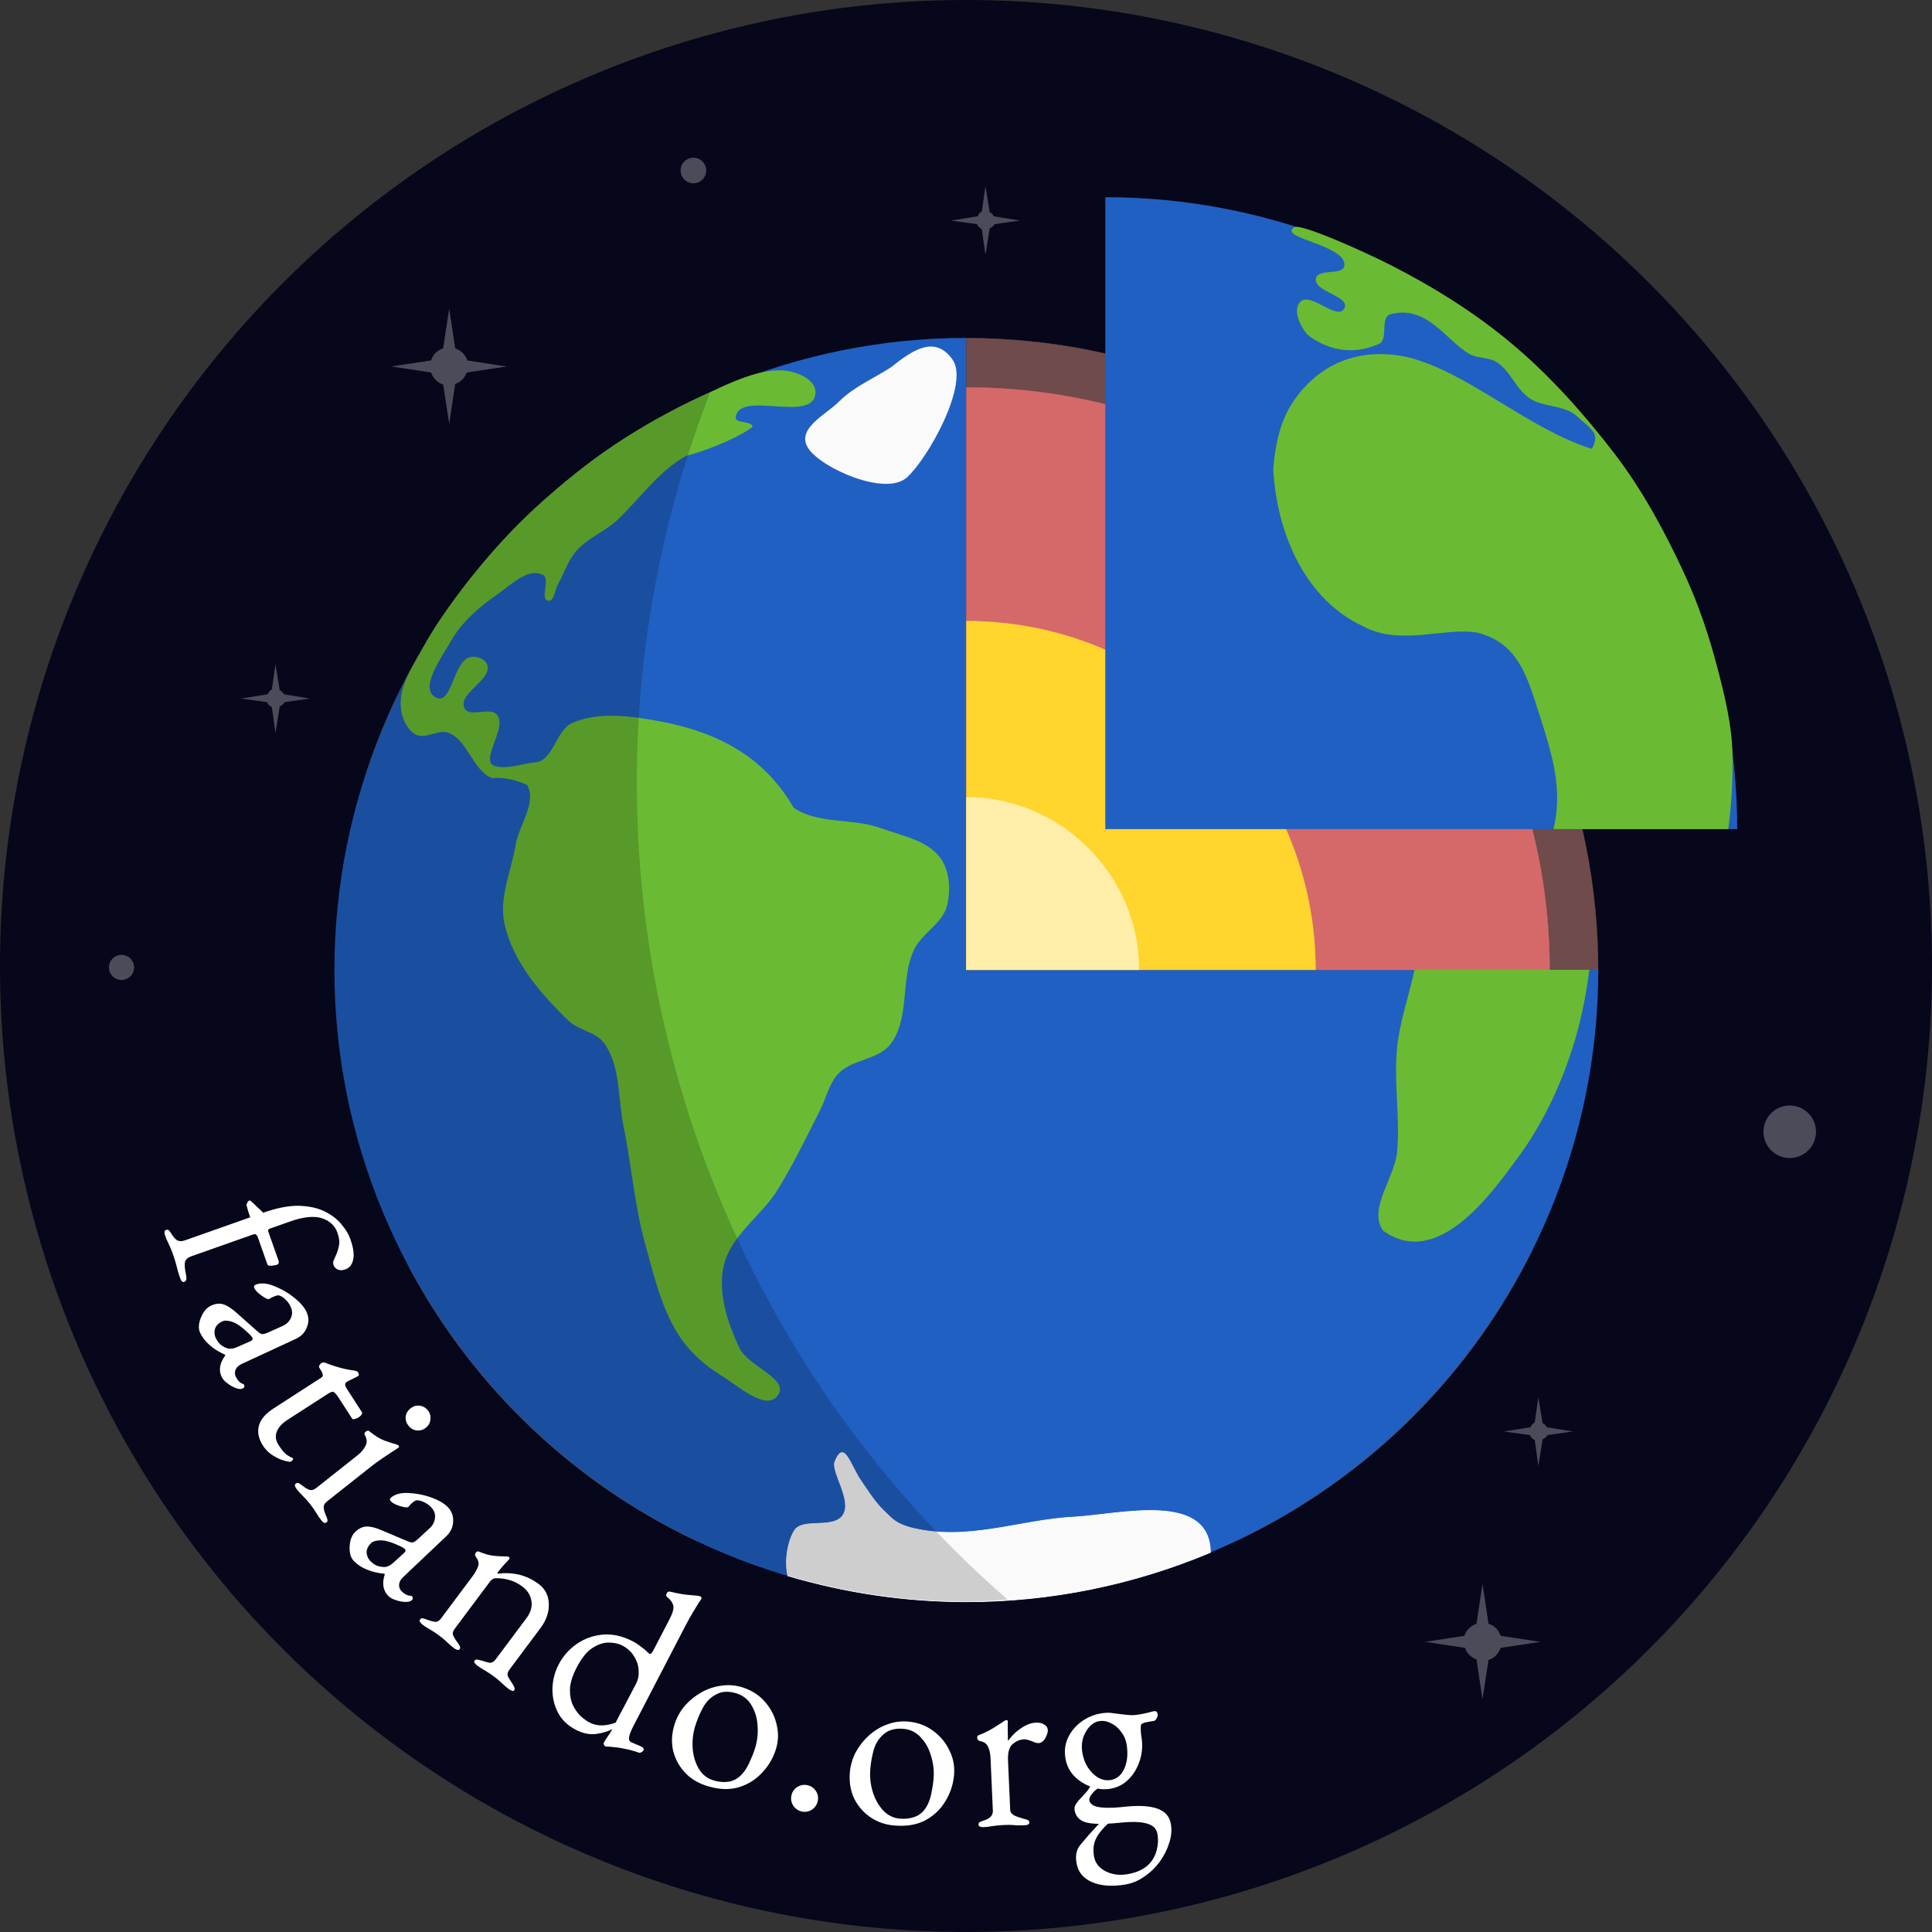 <?xml version="1.0" encoding="UTF-8" standalone="no"?>
<!-- Created with Inkscape (http://www.inkscape.org/) -->

<svg
   width="100"
   height="100"
   id="svg2"
   version="1.1"
   inkscape:version="1.2.2 (b0a8486541, 2022-12-01)"
   sodipodi:docname="fatiando-round.svg"
   inkscape:export-filename="fatiando-logo-background.png"
   inkscape:export-xdpi="480"
   inkscape:export-ydpi="480"
   xmlns:inkscape="http://www.inkscape.org/namespaces/inkscape"
   xmlns:sodipodi="http://sodipodi.sourceforge.net/DTD/sodipodi-0.dtd"
   xmlns:xlink="http://www.w3.org/1999/xlink"
   xmlns="http://www.w3.org/2000/svg"
   xmlns:svg="http://www.w3.org/2000/svg"
   xmlns:rdf="http://www.w3.org/1999/02/22-rdf-syntax-ns#"
   xmlns:cc="http://creativecommons.org/ns#"
   xmlns:dc="http://purl.org/dc/elements/1.1/">
  <rect width="100%" height="100%" fill="#333333" stroke="none"/>
  <sodipodi:namedview
     id="base"
     pagecolor="#ffffff"
     bordercolor="#666666"
     borderopacity="1.0"
     inkscape:pageopacity="0"
     inkscape:pageshadow="2"
     inkscape:zoom="2.8284271"
     inkscape:cx="45.254834"
     inkscape:cy="16.086679"
     inkscape:document-units="px"
     inkscape:current-layer="layer1"
     showgrid="false"
     inkscape:window-width="1920"
     inkscape:window-height="1011"
     inkscape:window-x="0"
     inkscape:window-y="32"
     inkscape:window-maximized="1"
     showguides="true"
     inkscape:guide-bbox="true"
     inkscape:showpageshadow="2"
     inkscape:pagecheckerboard="0"
     inkscape:deskcolor="#d1d1d1" />
  <defs
     id="defs4">
    <rect
       x="-22.618"
       y="-35.055"
       width="129.22"
       height="32.583"
       id="rect648" />
    <rect
       x="210.054"
       y="-101.638"
       width="277.218"
       height="104.293"
       id="rect2295" />
    <linearGradient
       id="linearGradient4355">
      <stop
         id="stop4363"
         offset="0"
         style="stop-color:#000000;stop-opacity:0.532;" />
      <stop
         style="stop-color:#000000;stop-opacity:0;"
         offset="1"
         id="stop4359" />
    </linearGradient>
    <linearGradient
       id="linearGradient7964">
      <stop
         style="stop-color:#000000;stop-opacity:0.694;"
         offset="0"
         id="stop7966" />
      <stop
         id="stop7968"
         offset="0.639"
         style="stop-color:#212121;stop-opacity:0.266;" />
      <stop
         style="stop-color:#000000;stop-opacity:0;"
         offset="1"
         id="stop7970" />
    </linearGradient>
    <linearGradient
       id="linearGradient7952">
      <stop
         id="stop7954"
         offset="0"
         style="stop-color:#ffffff;stop-opacity:0.903;" />
      <stop
         style="stop-color:#ffffff;stop-opacity:0.452;"
         offset="0.78"
         id="stop7956" />
      <stop
         id="stop7958"
         offset="1"
         style="stop-color:#8c8c8c;stop-opacity:0;" />
    </linearGradient>
    <linearGradient
       id="linearGradient7047">
      <stop
         style="stop-color:#162d50;stop-opacity:1;"
         offset="0"
         id="stop7049" />
      <stop
         id="stop7055"
         offset="0.976"
         style="stop-color:#162d50;stop-opacity:1;" />
      <stop
         style="stop-color:#162d50;stop-opacity:0;"
         offset="1"
         id="stop7051" />
    </linearGradient>
    <linearGradient
       id="linearGradient6983">
      <stop
         style="stop-color:#131313;stop-opacity:0.315;"
         offset="0"
         id="stop6985" />
      <stop
         id="stop7035"
         offset="0.866"
         style="stop-color:#070f1a;stop-opacity:0.498;" />
      <stop
         style="stop-color:#000000;stop-opacity:0;"
         offset="1"
         id="stop6987" />
    </linearGradient>
    <clipPath
       id="p47e16dad32">
      <rect
         height="558.0"
         width="558.0"
         x="90.0"
         y="72.0"
         id="rect3287" />
    </clipPath>
    <style
       type="text/css"
       id="style3002">
*{stroke-linecap:butt;stroke-linejoin:round;stroke-miterlimit:100000;}
  </style>
    <clipPath
       clipPathUnits="userSpaceOnUse"
       id="clipPath3492">
      <path
         d="m 900,900 5580,0 0,5580 -5580,0 0,-5580 z"
         id="path3494" />
    </clipPath>
    <clipPath
       id="clipPath4635"
       clipPathUnits="userSpaceOnUse">
      <path
         sodipodi:nodetypes="ccccc"
         inkscape:connector-curvature="0"
         id="path4637"
         d="M -8.794,946.362 50,946.737 l 0,111.25 -58.794,-0.375 z"
         style="fill:none;stroke:#000000;stroke-width:0.109;stroke-linecap:butt;stroke-linejoin:round;stroke-miterlimit:100" />
    </clipPath>
    <clipPath
       id="clipPath4730"
       clipPathUnits="userSpaceOnUse">
      <path
         sodipodi:nodetypes="ccccc"
         inkscape:connector-curvature="0"
         id="path4732"
         d="M 63.153,946.362 50,946.737 l 0,111.25 13.153,-0.375 z"
         style="fill:none;stroke:#000000;stroke-width:0.051;stroke-linecap:butt;stroke-linejoin:round;stroke-miterlimit:100" />
    </clipPath>
    <clipPath
       id="clipPath4767"
       clipPathUnits="userSpaceOnUse">
      <path
         sodipodi:nodetypes="ccccc"
         inkscape:connector-curvature="0"
         id="path4769"
         d="m 76.403,946.362 -13.153,0.375 0,111.25 13.153,-0.375 z"
         style="fill:none;stroke:#000000;stroke-width:0.051;stroke-linecap:butt;stroke-linejoin:round;stroke-miterlimit:100" />
    </clipPath>
    <clipPath
       id="clipPath4798"
       clipPathUnits="userSpaceOnUse">
      <path
         sodipodi:nodetypes="ccccc"
         inkscape:connector-curvature="0"
         id="path4800"
         d="m 89.403,946.362 -13.153,0.375 0,111.25 13.153,-0.375 z"
         style="fill:none;stroke:#000000;stroke-width:0.051;stroke-linecap:butt;stroke-linejoin:round;stroke-miterlimit:100" />
    </clipPath>
    <clipPath
       id="clipPath4865"
       clipPathUnits="userSpaceOnUse">
      <path
         sodipodi:nodetypes="cccc"
         inkscape:connector-curvature="0"
         id="path4867"
         d="m 107.332,968.322 c -4.596,1.414 -57.629,35.355 -57.629,35.355 l 57.983,41.719 z"
         style="fill:none;stroke:#000000;stroke-width:1px;stroke-linecap:butt;stroke-linejoin:miter;stroke-miterlimit:100000;stroke-opacity:1" />
    </clipPath>
    <clipPath
       id="clipPath3114"
       clipPathUnits="userSpaceOnUse">
      <rect
         y="937.877"
         x="0.027"
         height="135.243"
         width="49.829"
         id="rect3116"
         style="fill:none;stroke:#000000;stroke-width:0.171;stroke-linecap:butt;stroke-linejoin:round;stroke-miterlimit:100;stroke-dasharray:none" />
    </clipPath>
    <radialGradient
       inkscape:collect="always"
       xlink:href="#linearGradient6983"
       id="radialGradient6989"
       cx="24.406"
       cy="46.438"
       fx="24.406"
       fy="46.438"
       r="79.469"
       gradientTransform="matrix(1,0,0,0.886,0,5.277)"
       gradientUnits="userSpaceOnUse" />
    <radialGradient
       inkscape:collect="always"
       xlink:href="#linearGradient6983-0"
       id="radialGradient6989-7"
       cx="24.406"
       cy="46.438"
       fx="24.406"
       fy="46.438"
       r="79.469"
       gradientTransform="matrix(1,0,0,0.886,0,5.277)"
       gradientUnits="userSpaceOnUse" />
    <linearGradient
       id="linearGradient6983-0">
      <stop
         style="stop-color:#4e4e4e;stop-opacity:0.315;"
         offset="0"
         id="stop6985-5" />
      <stop
         id="stop7035-1"
         offset="0.598"
         style="stop-color:#0d1c31;stop-opacity:0.637;" />
      <stop
         style="stop-color:#000000;stop-opacity:0;"
         offset="1"
         id="stop6987-1" />
    </linearGradient>
    <linearGradient
       id="linearGradient6983-0-3">
      <stop
         style="stop-color:#000000;stop-opacity:0.315;"
         offset="0"
         id="stop6985-5-4" />
      <stop
         id="stop7960"
         offset="0.299"
         style="stop-color:#000000;stop-opacity:0.655;" />
      <stop
         id="stop7035-1-6"
         offset="0.598"
         style="stop-color:#525252;stop-opacity:1;" />
      <stop
         style="stop-color:#000000;stop-opacity:0;"
         offset="1"
         id="stop6987-1-1" />
    </linearGradient>
    <radialGradient
       inkscape:collect="always"
       xlink:href="#linearGradient6983-0-3-2"
       id="radialGradient6989-7-3-7"
       cx="24.406"
       cy="46.438"
       fx="24.406"
       fy="46.438"
       r="79.469"
       gradientTransform="matrix(1,0,0,0.886,0,5.277)"
       gradientUnits="userSpaceOnUse" />
    <linearGradient
       id="linearGradient6983-0-3-2">
      <stop
         style="stop-color:#4e4e4e;stop-opacity:0.315;"
         offset="0"
         id="stop6985-5-4-3" />
      <stop
         id="stop7035-1-6-7"
         offset="0.598"
         style="stop-color:#0d1c31;stop-opacity:0.637;" />
      <stop
         style="stop-color:#000000;stop-opacity:0;"
         offset="1"
         id="stop6987-1-1-2" />
    </linearGradient>
    <radialGradient
       inkscape:collect="always"
       xlink:href="#linearGradient6983-0-3-0"
       id="radialGradient6989-7-3-8"
       cx="24.406"
       cy="46.438"
       fx="24.406"
       fy="46.438"
       r="79.469"
       gradientTransform="matrix(1,0,0,0.886,0,5.277)"
       gradientUnits="userSpaceOnUse" />
    <linearGradient
       id="linearGradient6983-0-3-0">
      <stop
         style="stop-color:#4e4e4e;stop-opacity:0.315;"
         offset="0"
         id="stop6985-5-4-2" />
      <stop
         id="stop7035-1-6-4"
         offset="0.598"
         style="stop-color:#0d1c31;stop-opacity:0.637;" />
      <stop
         style="stop-color:#000000;stop-opacity:0;"
         offset="1"
         id="stop6987-1-1-9" />
    </linearGradient>
    <radialGradient
       inkscape:collect="always"
       xlink:href="#linearGradient6983-0-3-1"
       id="radialGradient6989-7-3-80"
       cx="24.406"
       cy="46.438"
       fx="24.406"
       fy="46.438"
       r="79.469"
       gradientTransform="matrix(1,0,0,0.886,0,5.277)"
       gradientUnits="userSpaceOnUse" />
    <linearGradient
       id="linearGradient6983-0-3-1">
      <stop
         style="stop-color:#000000;stop-opacity:0.315;"
         offset="0"
         id="stop6985-5-4-7" />
      <stop
         id="stop7035-1-6-9"
         offset="0.598"
         style="stop-color:#000000;stop-opacity:1;" />
      <stop
         style="stop-color:#000000;stop-opacity:0;"
         offset="1"
         id="stop6987-1-1-1" />
    </linearGradient>
    <radialGradient
       r="79.469"
       fy="44.949"
       fx="-97.388"
       cy="44.949"
       cx="-97.388"
       gradientTransform="matrix(0.227,-0.147,0.873,1.056,-38.134,20.65)"
       gradientUnits="userSpaceOnUse"
       id="radialGradient7923"
       xlink:href="#linearGradient7952"
       inkscape:collect="always" />
    <radialGradient
       inkscape:collect="always"
       xlink:href="#linearGradient7964"
       id="radialGradient7962"
       gradientUnits="userSpaceOnUse"
       gradientTransform="matrix(0.694,-0.471,0.661,0.765,50.961,-20.004)"
       cx="-164.544"
       cy="47.636"
       fx="-164.544"
       fy="47.636"
       r="79.469" />
    <radialGradient
       inkscape:collect="always"
       xlink:href="#linearGradient6983-0-3-3"
       id="radialGradient6989-7-3-4"
       cx="24.406"
       cy="46.438"
       fx="24.406"
       fy="46.438"
       r="79.469"
       gradientTransform="matrix(1,0,0,0.886,0,5.277)"
       gradientUnits="userSpaceOnUse" />
    <linearGradient
       id="linearGradient6983-0-3-3">
      <stop
         style="stop-color:#000000;stop-opacity:0.315;"
         offset="0"
         id="stop6985-5-4-72" />
      <stop
         id="stop7960-7"
         offset="0.299"
         style="stop-color:#000000;stop-opacity:0.655;" />
      <stop
         id="stop7035-1-6-3"
         offset="0.598"
         style="stop-color:#525252;stop-opacity:1;" />
      <stop
         style="stop-color:#000000;stop-opacity:0;"
         offset="1"
         id="stop6987-1-1-3" />
    </linearGradient>
    <radialGradient
       inkscape:collect="always"
       xlink:href="#linearGradient6983-0-3-7"
       id="radialGradient6989-7-3-2"
       cx="24.406"
       cy="46.438"
       fx="24.406"
       fy="46.438"
       r="79.469"
       gradientTransform="matrix(1,0,0,0.886,0,5.277)"
       gradientUnits="userSpaceOnUse" />
    <linearGradient
       id="linearGradient6983-0-3-7">
      <stop
         style="stop-color:#000000;stop-opacity:0.315;"
         offset="0"
         id="stop6985-5-4-29" />
      <stop
         id="stop7960-0"
         offset="0.299"
         style="stop-color:#000000;stop-opacity:0.655;" />
      <stop
         id="stop7035-1-6-5"
         offset="0.598"
         style="stop-color:#525252;stop-opacity:1;" />
      <stop
         style="stop-color:#000000;stop-opacity:0;"
         offset="1"
         id="stop6987-1-1-0" />
    </linearGradient>
    <linearGradient
       id="linearGradient6983-0-3-6">
      <stop
         style="stop-color:#000000;stop-opacity:0.315;"
         offset="0"
         id="stop6985-5-4-36" />
      <stop
         id="stop7960-8"
         offset="0.299"
         style="stop-color:#000000;stop-opacity:0.655;" />
      <stop
         id="stop7035-1-6-46"
         offset="0.598"
         style="stop-color:#525252;stop-opacity:1;" />
      <stop
         style="stop-color:#000000;stop-opacity:0;"
         offset="1"
         id="stop6987-1-1-6" />
    </linearGradient>
    <radialGradient
       inkscape:collect="always"
       xlink:href="#linearGradient6983-0-3-5"
       id="radialGradient6989-7-3-1"
       cx="24.406"
       cy="46.438"
       fx="24.406"
       fy="46.438"
       r="79.469"
       gradientTransform="matrix(1,0,0,0.886,0,5.277)"
       gradientUnits="userSpaceOnUse" />
    <linearGradient
       id="linearGradient6983-0-3-5">
      <stop
         style="stop-color:#000000;stop-opacity:0.315;"
         offset="0"
         id="stop6985-5-4-9" />
      <stop
         id="stop7960-9"
         offset="0.299"
         style="stop-color:#000000;stop-opacity:0.655;" />
      <stop
         id="stop7035-1-6-1"
         offset="0.598"
         style="stop-color:#525252;stop-opacity:1;" />
      <stop
         style="stop-color:#000000;stop-opacity:0;"
         offset="1"
         id="stop6987-1-1-62" />
    </linearGradient>
    <radialGradient
       inkscape:collect="always"
       xlink:href="#linearGradient6983-0-3-5-5"
       id="radialGradient6989-7-3-1-8"
       cx="24.406"
       cy="46.438"
       fx="24.406"
       fy="46.438"
       r="79.469"
       gradientTransform="matrix(1,0,0,0.886,0,5.277)"
       gradientUnits="userSpaceOnUse" />
    <linearGradient
       id="linearGradient6983-0-3-5-5">
      <stop
         style="stop-color:#000000;stop-opacity:0.315;"
         offset="0"
         id="stop6985-5-4-9-1" />
      <stop
         id="stop7960-9-2"
         offset="0.299"
         style="stop-color:#000000;stop-opacity:0.655;" />
      <stop
         id="stop7035-1-6-1-9"
         offset="0.598"
         style="stop-color:#525252;stop-opacity:1;" />
      <stop
         style="stop-color:#000000;stop-opacity:0;"
         offset="1"
         id="stop6987-1-1-62-7" />
    </linearGradient>
    <linearGradient
       id="linearGradient6983-0-3-0-4">
      <stop
         style="stop-color:#4e4e4e;stop-opacity:0.315;"
         offset="0"
         id="stop6985-5-4-2-6" />
      <stop
         id="stop7035-1-6-4-0"
         offset="0.598"
         style="stop-color:#0d1c31;stop-opacity:0.637;" />
      <stop
         style="stop-color:#000000;stop-opacity:0;"
         offset="1"
         id="stop6987-1-1-9-7" />
    </linearGradient>
    <radialGradient
       inkscape:collect="always"
       xlink:href="#linearGradient6983-0-3-5-5-3"
       id="radialGradient6989-7-3-1-8-4"
       cx="24.406"
       cy="46.438"
       fx="24.406"
       fy="46.438"
       r="79.469"
       gradientTransform="matrix(1,0,0,0.886,0,5.277)"
       gradientUnits="userSpaceOnUse" />
    <linearGradient
       id="linearGradient6983-0-3-5-5-3">
      <stop
         style="stop-color:#000000;stop-opacity:0.315;"
         offset="0"
         id="stop6985-5-4-9-1-7" />
      <stop
         id="stop7960-9-2-9"
         offset="0.299"
         style="stop-color:#000000;stop-opacity:0.655;" />
      <stop
         id="stop7035-1-6-1-9-0"
         offset="0.598"
         style="stop-color:#525252;stop-opacity:1;" />
      <stop
         style="stop-color:#000000;stop-opacity:0;"
         offset="1"
         id="stop6987-1-1-62-7-0" />
    </linearGradient>
    <radialGradient
       inkscape:collect="always"
       xlink:href="#linearGradient6983-0-3-5-2"
       id="radialGradient6989-7-3-1-2"
       cx="24.406"
       cy="46.438"
       fx="24.406"
       fy="46.438"
       r="79.469"
       gradientTransform="matrix(1,0,0,0.886,0,5.277)"
       gradientUnits="userSpaceOnUse" />
    <linearGradient
       id="linearGradient6983-0-3-5-2">
      <stop
         style="stop-color:#000000;stop-opacity:0.315;"
         offset="0"
         id="stop6985-5-4-9-6" />
      <stop
         id="stop7960-9-9"
         offset="0.299"
         style="stop-color:#000000;stop-opacity:0.655;" />
      <stop
         id="stop7035-1-6-1-0"
         offset="0.598"
         style="stop-color:#525252;stop-opacity:1;" />
      <stop
         style="stop-color:#000000;stop-opacity:0;"
         offset="1"
         id="stop6987-1-1-62-3" />
    </linearGradient>
    <radialGradient
       inkscape:collect="always"
       xlink:href="#linearGradient6983-0-3-7-5"
       id="radialGradient6989-7-3-2-5"
       cx="24.406"
       cy="46.438"
       fx="24.406"
       fy="46.438"
       r="79.469"
       gradientTransform="matrix(1,0,0,0.886,0,5.277)"
       gradientUnits="userSpaceOnUse" />
    <linearGradient
       id="linearGradient6983-0-3-7-5">
      <stop
         style="stop-color:#000000;stop-opacity:0.315;"
         offset="0"
         id="stop6985-5-4-29-8" />
      <stop
         id="stop7960-0-7"
         offset="0.299"
         style="stop-color:#000000;stop-opacity:0.655;" />
      <stop
         id="stop7035-1-6-5-1"
         offset="0.598"
         style="stop-color:#525252;stop-opacity:1;" />
      <stop
         style="stop-color:#000000;stop-opacity:0;"
         offset="1"
         id="stop6987-1-1-0-7" />
    </linearGradient>
    <radialGradient
       inkscape:collect="always"
       xlink:href="#linearGradient6983-0-3-5-5-3-1"
       id="radialGradient6989-7-3-1-8-4-0"
       cx="24.406"
       cy="46.438"
       fx="24.406"
       fy="46.438"
       r="79.469"
       gradientTransform="matrix(1,0,0,0.886,0,5.277)"
       gradientUnits="userSpaceOnUse" />
    <linearGradient
       id="linearGradient6983-0-3-5-5-3-1">
      <stop
         style="stop-color:#000000;stop-opacity:0.315;"
         offset="0"
         id="stop6985-5-4-9-1-7-4" />
      <stop
         id="stop7960-9-2-9-5"
         offset="0.299"
         style="stop-color:#000000;stop-opacity:0.655;" />
      <stop
         id="stop7035-1-6-1-9-0-7"
         offset="0.598"
         style="stop-color:#525252;stop-opacity:1;" />
      <stop
         style="stop-color:#000000;stop-opacity:0;"
         offset="1"
         id="stop6987-1-1-62-7-0-0" />
    </linearGradient>
    <radialGradient
       inkscape:collect="always"
       xlink:href="#linearGradient6983-0-3-5-5-9"
       id="radialGradient6989-7-3-1-8-8"
       cx="24.406"
       cy="46.438"
       fx="24.406"
       fy="46.438"
       r="79.469"
       gradientTransform="matrix(1,0,0,0.886,0,5.277)"
       gradientUnits="userSpaceOnUse" />
    <linearGradient
       id="linearGradient6983-0-3-5-5-9">
      <stop
         style="stop-color:#000000;stop-opacity:0.315;"
         offset="0"
         id="stop6985-5-4-9-1-9" />
      <stop
         id="stop7960-9-2-3"
         offset="0.299"
         style="stop-color:#000000;stop-opacity:0.655;" />
      <stop
         id="stop7035-1-6-1-9-9"
         offset="0.598"
         style="stop-color:#525252;stop-opacity:1;" />
      <stop
         style="stop-color:#000000;stop-opacity:0;"
         offset="1"
         id="stop6987-1-1-62-7-4" />
    </linearGradient>
    <radialGradient
       r="79.469"
       fy="46.438"
       fx="24.406"
       cy="46.438"
       cx="24.406"
       gradientTransform="matrix(1,0,0,0.886,0,5.277)"
       gradientUnits="userSpaceOnUse"
       id="radialGradient9268"
       xlink:href="#linearGradient6983-0-3-5-5-9"
       inkscape:collect="always" />
    <linearGradient
       id="linearGradient6983-0-3-5-5-9-5">
      <stop
         style="stop-color:#000000;stop-opacity:0.315;"
         offset="0"
         id="stop6985-5-4-9-1-9-5" />
      <stop
         id="stop7960-9-2-3-5"
         offset="0.299"
         style="stop-color:#000000;stop-opacity:0.655;" />
      <stop
         id="stop7035-1-6-1-9-9-6"
         offset="0.598"
         style="stop-color:#525252;stop-opacity:1;" />
      <stop
         style="stop-color:#000000;stop-opacity:0;"
         offset="1"
         id="stop6987-1-1-62-7-4-0" />
    </linearGradient>
    <radialGradient
       inkscape:collect="always"
       xlink:href="#linearGradient6983-0-3-5-5-9-5"
       id="radialGradient9394"
       gradientUnits="userSpaceOnUse"
       gradientTransform="matrix(1,0,0,0.886,0,5.277)"
       cx="24.406"
       cy="46.438"
       fx="24.406"
       fy="46.438"
       r="79.469" />
    <radialGradient
       inkscape:collect="always"
       xlink:href="#linearGradient6983-0-3-5-2-3"
       id="radialGradient6989-7-3-1-2-9"
       cx="24.406"
       cy="46.438"
       fx="24.406"
       fy="46.438"
       r="79.469"
       gradientTransform="matrix(1,0,0,0.886,0,5.277)"
       gradientUnits="userSpaceOnUse" />
    <linearGradient
       id="linearGradient6983-0-3-5-2-3">
      <stop
         style="stop-color:#000000;stop-opacity:0.315;"
         offset="0"
         id="stop6985-5-4-9-6-0" />
      <stop
         id="stop7960-9-9-8"
         offset="0.299"
         style="stop-color:#000000;stop-opacity:0.655;" />
      <stop
         id="stop7035-1-6-1-0-7"
         offset="0.598"
         style="stop-color:#525252;stop-opacity:1;" />
      <stop
         style="stop-color:#000000;stop-opacity:0;"
         offset="1"
         id="stop6987-1-1-62-3-6" />
    </linearGradient>
    <radialGradient
       inkscape:collect="always"
       xlink:href="#linearGradient6983-0-3-0-0"
       id="radialGradient6989-7-3-8-7"
       cx="24.406"
       cy="46.438"
       fx="24.406"
       fy="46.438"
       r="79.469"
       gradientTransform="matrix(1,0,0,0.886,0,5.277)"
       gradientUnits="userSpaceOnUse" />
    <linearGradient
       id="linearGradient6983-0-3-0-0">
      <stop
         style="stop-color:#4e4e4e;stop-opacity:0.315;"
         offset="0"
         id="stop6985-5-4-2-4" />
      <stop
         id="stop7035-1-6-4-9"
         offset="0.598"
         style="stop-color:#0d1c31;stop-opacity:0.637;" />
      <stop
         style="stop-color:#000000;stop-opacity:0;"
         offset="1"
         id="stop6987-1-1-9-6" />
    </linearGradient>
    <radialGradient
       inkscape:collect="always"
       xlink:href="#linearGradient4355-7"
       id="radialGradient4361-9"
       cx="-3.593"
       cy="1028.741"
       fx="-3.593"
       fy="1028.741"
       r="49.875"
       gradientTransform="matrix(0.971,-0.784,1.594,1.975,-1629.649,-996.973)"
       gradientUnits="userSpaceOnUse" />
    <linearGradient
       id="linearGradient4355-7">
      <stop
         id="stop4363-1"
         offset="0"
         style="stop-color:#000000;stop-opacity:0.532;" />
      <stop
         style="stop-color:#000000;stop-opacity:0;"
         offset="1"
         id="stop4359-3" />
    </linearGradient>
    <radialGradient
       r="49.875"
       fy="1028.741"
       fx="-3.593"
       cy="1028.741"
       cx="-3.593"
       gradientTransform="matrix(0.971,-0.784,1.594,1.975,-1629.649,-996.973)"
       gradientUnits="userSpaceOnUse"
       id="radialGradient4380"
       xlink:href="#linearGradient4355-7"
       inkscape:collect="always" />
    <radialGradient
       inkscape:collect="always"
       xlink:href="#linearGradient6983-0-3-5-5-3-5"
       id="radialGradient6989-7-3-1-8-4-7"
       cx="24.406"
       cy="46.438"
       fx="24.406"
       fy="46.438"
       r="79.469"
       gradientTransform="matrix(1,0,0,0.886,0,5.277)"
       gradientUnits="userSpaceOnUse" />
    <linearGradient
       id="linearGradient6983-0-3-5-5-3-5">
      <stop
         style="stop-color:#000000;stop-opacity:0.315;"
         offset="0"
         id="stop6985-5-4-9-1-7-9" />
      <stop
         id="stop7960-9-2-9-2"
         offset="0.299"
         style="stop-color:#000000;stop-opacity:0.655;" />
      <stop
         id="stop7035-1-6-1-9-0-2"
         offset="0.598"
         style="stop-color:#525252;stop-opacity:1;" />
      <stop
         style="stop-color:#000000;stop-opacity:0;"
         offset="1"
         id="stop6987-1-1-62-7-0-8" />
    </linearGradient>
    <radialGradient
       r="79.469"
       fy="46.438"
       fx="24.406"
       cy="46.438"
       cx="24.406"
       gradientTransform="matrix(1,0,0,0.886,0,5.277)"
       gradientUnits="userSpaceOnUse"
       id="radialGradient3561"
       xlink:href="#linearGradient6983-0-3-5-5-3-5"
       inkscape:collect="always" />
    <radialGradient
       r="79.469"
       fy="46.438"
       fx="24.406"
       cy="46.438"
       cx="24.406"
       gradientTransform="matrix(1,0,0,0.886,0,5.277)"
       gradientUnits="userSpaceOnUse"
       id="radialGradient3561-3"
       xlink:href="#linearGradient6983-0-3-5-5-3-5-6"
       inkscape:collect="always" />
    <linearGradient
       id="linearGradient6983-0-3-5-5-3-5-6">
      <stop
         style="stop-color:#000000;stop-opacity:0.315;"
         offset="0"
         id="stop6985-5-4-9-1-7-9-1" />
      <stop
         id="stop7960-9-2-9-2-0"
         offset="0.299"
         style="stop-color:#000000;stop-opacity:0.655;" />
      <stop
         id="stop7035-1-6-1-9-0-2-6"
         offset="0.598"
         style="stop-color:#525252;stop-opacity:1;" />
      <stop
         style="stop-color:#000000;stop-opacity:0;"
         offset="1"
         id="stop6987-1-1-62-7-0-8-3" />
    </linearGradient>
    <radialGradient
       r="79.469"
       fy="46.438"
       fx="24.406"
       cy="46.438"
       cx="24.406"
       gradientTransform="matrix(1,0,0,0.886,0,5.277)"
       gradientUnits="userSpaceOnUse"
       id="radialGradient3561-1"
       xlink:href="#linearGradient6983-0-3-5-5-3-5-2"
       inkscape:collect="always" />
    <linearGradient
       id="linearGradient6983-0-3-5-5-3-5-2">
      <stop
         style="stop-color:#000000;stop-opacity:0.315;"
         offset="0"
         id="stop6985-5-4-9-1-7-9-9" />
      <stop
         id="stop7960-9-2-9-2-3"
         offset="0.299"
         style="stop-color:#000000;stop-opacity:0.655;" />
      <stop
         id="stop7035-1-6-1-9-0-2-1"
         offset="0.598"
         style="stop-color:#525252;stop-opacity:1;" />
      <stop
         style="stop-color:#000000;stop-opacity:0;"
         offset="1"
         id="stop6987-1-1-62-7-0-8-9" />
    </linearGradient>
    <radialGradient
       r="79.469"
       fy="46.438"
       fx="24.406"
       cy="46.438"
       cx="24.406"
       gradientTransform="matrix(1,0,0,0.886,0,5.277)"
       gradientUnits="userSpaceOnUse"
       id="radialGradient3561-1-2"
       xlink:href="#linearGradient6983-0-3-5-5-3-5-2-7"
       inkscape:collect="always" />
    <linearGradient
       id="linearGradient6983-0-3-5-5-3-5-2-7">
      <stop
         style="stop-color:#000000;stop-opacity:0.315;"
         offset="0"
         id="stop6985-5-4-9-1-7-9-9-2" />
      <stop
         id="stop7960-9-2-9-2-3-2"
         offset="0.299"
         style="stop-color:#000000;stop-opacity:0.655;" />
      <stop
         id="stop7035-1-6-1-9-0-2-1-6"
         offset="0.598"
         style="stop-color:#525252;stop-opacity:1;" />
      <stop
         style="stop-color:#000000;stop-opacity:0;"
         offset="1"
         id="stop6987-1-1-62-7-0-8-9-1" />
    </linearGradient>
    <radialGradient
       r="79.469"
       fy="46.438"
       fx="24.406"
       cy="46.438"
       cx="24.406"
       gradientTransform="matrix(1,0,0,0.886,0,5.277)"
       gradientUnits="userSpaceOnUse"
       id="radialGradient3561-1-1"
       xlink:href="#linearGradient6983-0-3-5-5-3-5-2-0"
       inkscape:collect="always" />
    <linearGradient
       id="linearGradient6983-0-3-5-5-3-5-2-0">
      <stop
         style="stop-color:#000000;stop-opacity:0.315;"
         offset="0"
         id="stop6985-5-4-9-1-7-9-9-3" />
      <stop
         id="stop7960-9-2-9-2-3-0"
         offset="0.299"
         style="stop-color:#000000;stop-opacity:0.655;" />
      <stop
         id="stop7035-1-6-1-9-0-2-1-4"
         offset="0.598"
         style="stop-color:#525252;stop-opacity:1;" />
      <stop
         style="stop-color:#000000;stop-opacity:0;"
         offset="1"
         id="stop6987-1-1-62-7-0-8-9-4" />
    </linearGradient>
    <radialGradient
       r="79.469"
       fy="46.438"
       fx="24.406"
       cy="46.438"
       cx="24.406"
       gradientTransform="matrix(1,0,0,0.886,0,5.277)"
       gradientUnits="userSpaceOnUse"
       id="radialGradient3561-1-1-5"
       xlink:href="#linearGradient6983-0-3-5-5-3-5-2-0-4"
       inkscape:collect="always" />
    <linearGradient
       id="linearGradient6983-0-3-5-5-3-5-2-0-4">
      <stop
         style="stop-color:#000000;stop-opacity:0.315;"
         offset="0"
         id="stop6985-5-4-9-1-7-9-9-3-0" />
      <stop
         id="stop7960-9-2-9-2-3-0-5"
         offset="0.299"
         style="stop-color:#000000;stop-opacity:0.655;" />
      <stop
         id="stop7035-1-6-1-9-0-2-1-4-9"
         offset="0.598"
         style="stop-color:#525252;stop-opacity:1;" />
      <stop
         style="stop-color:#000000;stop-opacity:0;"
         offset="1"
         id="stop6987-1-1-62-7-0-8-9-4-4" />
    </linearGradient>
    <linearGradient
       id="linearGradient6983-0-3-5-5-3-5-2-0-4-1">
      <stop
         style="stop-color:#000000;stop-opacity:0.315;"
         offset="0"
         id="stop6985-5-4-9-1-7-9-9-3-0-0" />
      <stop
         id="stop7960-9-2-9-2-3-0-5-3"
         offset="0.299"
         style="stop-color:#000000;stop-opacity:0.655;" />
      <stop
         id="stop7035-1-6-1-9-0-2-1-4-9-4"
         offset="0.598"
         style="stop-color:#525252;stop-opacity:1;" />
      <stop
         style="stop-color:#000000;stop-opacity:0;"
         offset="1"
         id="stop6987-1-1-62-7-0-8-9-4-4-0" />
    </linearGradient>
    <linearGradient
       id="linearGradient6983-0-3-5-5-3-5-2-0-9">
      <stop
         style="stop-color:#000000;stop-opacity:0.315;"
         offset="0"
         id="stop6985-5-4-9-1-7-9-9-3-1" />
      <stop
         id="stop7960-9-2-9-2-3-0-9"
         offset="0.299"
         style="stop-color:#000000;stop-opacity:0.655;" />
      <stop
         id="stop7035-1-6-1-9-0-2-1-4-6"
         offset="0.598"
         style="stop-color:#525252;stop-opacity:1;" />
      <stop
         style="stop-color:#000000;stop-opacity:0;"
         offset="1"
         id="stop6987-1-1-62-7-0-8-9-4-9" />
    </linearGradient>
    <radialGradient
       r="79.469"
       fy="46.438"
       fx="24.406"
       cy="46.438"
       cx="24.406"
       gradientTransform="matrix(1,0,0,0.886,0,5.277)"
       gradientUnits="userSpaceOnUse"
       id="radialGradient3561-1-2-3"
       xlink:href="#linearGradient6983-0-3-5-5-3-5-2-7-3"
       inkscape:collect="always" />
    <linearGradient
       id="linearGradient6983-0-3-5-5-3-5-2-7-3">
      <stop
         style="stop-color:#000000;stop-opacity:0.315;"
         offset="0"
         id="stop6985-5-4-9-1-7-9-9-2-8" />
      <stop
         id="stop7960-9-2-9-2-3-2-0"
         offset="0.299"
         style="stop-color:#000000;stop-opacity:0.655;" />
      <stop
         id="stop7035-1-6-1-9-0-2-1-6-5"
         offset="0.598"
         style="stop-color:#525252;stop-opacity:1;" />
      <stop
         style="stop-color:#000000;stop-opacity:0;"
         offset="1"
         id="stop6987-1-1-62-7-0-8-9-1-6" />
    </linearGradient>
    <radialGradient
       r="79.469"
       fy="46.438"
       fx="24.406"
       cy="46.438"
       cx="24.406"
       gradientTransform="matrix(1,0,0,0.886,0,5.277)"
       gradientUnits="userSpaceOnUse"
       id="radialGradient3561-1-6"
       xlink:href="#linearGradient6983-0-3-5-5-3-5-2-4"
       inkscape:collect="always" />
    <linearGradient
       id="linearGradient6983-0-3-5-5-3-5-2-4">
      <stop
         style="stop-color:#000000;stop-opacity:0.315;"
         offset="0"
         id="stop6985-5-4-9-1-7-9-9-0" />
      <stop
         id="stop7960-9-2-9-2-3-04"
         offset="0.299"
         style="stop-color:#000000;stop-opacity:0.655;" />
      <stop
         id="stop7035-1-6-1-9-0-2-1-62"
         offset="0.598"
         style="stop-color:#525252;stop-opacity:1;" />
      <stop
         style="stop-color:#000000;stop-opacity:0;"
         offset="1"
         id="stop6987-1-1-62-7-0-8-9-6" />
    </linearGradient>
    <radialGradient
       inkscape:collect="always"
       xlink:href="#linearGradient6983-0-3-5-5-3-5-2-0-9"
       id="radialGradient5944"
       gradientUnits="userSpaceOnUse"
       gradientTransform="matrix(1,0,0,0.886,0,5.277)"
       cx="24.406"
       cy="46.438"
       fx="24.406"
       fy="46.438"
       r="79.469" />
    <radialGradient
       inkscape:collect="always"
       xlink:href="#linearGradient6983-0-3-5-5-3-5-2-0-4-1"
       id="radialGradient5965"
       gradientUnits="userSpaceOnUse"
       gradientTransform="matrix(1,0,0,0.886,0,5.277)"
       cx="24.406"
       cy="46.438"
       fx="24.406"
       fy="46.438"
       r="79.469" />
    <clipPath
       id="p47e16dad32-2">
      <rect
         id="rect3287-6"
         y="72"
         x="90"
         width="558"
         height="558" />
    </clipPath>
    <style
       id="style3002-1"
       type="text/css">
*{stroke-linecap:butt;stroke-linejoin:round;stroke-miterlimit:100000;}
  </style>
    <clipPath
       style="stroke-linecap:butt;stroke-linejoin:round;stroke-miterlimit:100000"
       id="clipPath3492-8"
       clipPathUnits="userSpaceOnUse">
      <path
         style="stroke-linecap:butt;stroke-linejoin:round;stroke-miterlimit:100000"
         inkscape:connector-curvature="0"
         id="path3494-7"
         d="M 900,900 H 6480 V 6480 H 900 Z" />
    </clipPath>
    <clipPath
       style="stroke-linecap:butt;stroke-linejoin:round;stroke-miterlimit:100000"
       clipPathUnits="userSpaceOnUse"
       id="clipPath4635-9">
      <path
         style="fill:none;stroke:#000000;stroke-width:0.109;stroke-linecap:butt;stroke-linejoin:round;stroke-miterlimit:100"
         d="M -8.794,946.362 50,946.737 v 111.25 l -58.794,-0.375 z"
         id="path4637-2"
         inkscape:connector-curvature="0"
         sodipodi:nodetypes="ccccc" />
    </clipPath>
    <clipPath
       style="stroke-linecap:butt;stroke-linejoin:round;stroke-miterlimit:100000"
       clipPathUnits="userSpaceOnUse"
       id="clipPath4730-0">
      <path
         style="fill:none;stroke:#000000;stroke-width:0.051;stroke-linecap:butt;stroke-linejoin:round;stroke-miterlimit:100"
         d="M 63.153,946.362 50,946.737 v 111.25 l 13.153,-0.375 z"
         id="path4732-2"
         inkscape:connector-curvature="0"
         sodipodi:nodetypes="ccccc" />
    </clipPath>
    <clipPath
       style="stroke-linecap:butt;stroke-linejoin:round;stroke-miterlimit:100000"
       clipPathUnits="userSpaceOnUse"
       id="clipPath4767-3">
      <path
         style="fill:none;stroke:#000000;stroke-width:0.051;stroke-linecap:butt;stroke-linejoin:round;stroke-miterlimit:100"
         d="M 76.403,946.362 63.25,946.737 v 111.25 l 13.153,-0.375 z"
         id="path4769-7"
         inkscape:connector-curvature="0"
         sodipodi:nodetypes="ccccc" />
    </clipPath>
    <clipPath
       style="stroke-linecap:butt;stroke-linejoin:round;stroke-miterlimit:100000"
       clipPathUnits="userSpaceOnUse"
       id="clipPath4798-5">
      <path
         style="fill:none;stroke:#000000;stroke-width:0.051;stroke-linecap:butt;stroke-linejoin:round;stroke-miterlimit:100"
         d="M 89.403,946.362 76.25,946.737 v 111.25 l 13.153,-0.375 z"
         id="path4800-9"
         inkscape:connector-curvature="0"
         sodipodi:nodetypes="ccccc" />
    </clipPath>
    <clipPath
       style="stroke-linecap:butt;stroke-linejoin:round;stroke-miterlimit:100000"
       clipPathUnits="userSpaceOnUse"
       id="clipPath4865-2">
      <path
         style="fill:none;stroke:#000000;stroke-width:1px;stroke-linecap:butt;stroke-linejoin:miter;stroke-miterlimit:100000;stroke-opacity:1"
         d="m 107.332,968.322 c -4.596,1.414 -57.629,35.355 -57.629,35.355 l 57.983,41.719 z"
         id="path4867-2"
         inkscape:connector-curvature="0"
         sodipodi:nodetypes="cccc" />
    </clipPath>
    <clipPath
       style="stroke-linecap:butt;stroke-linejoin:round;stroke-miterlimit:100000"
       clipPathUnits="userSpaceOnUse"
       id="clipPath3114-8">
      <rect
         style="fill:none;stroke:#000000;stroke-width:0.171;stroke-linecap:butt;stroke-linejoin:round;stroke-miterlimit:100;stroke-dasharray:none"
         id="rect3116-9"
         width="49.829"
         height="135.243"
         x="0.027"
         y="937.877" />
    </clipPath>
    <radialGradient
       gradientUnits="userSpaceOnUse"
       gradientTransform="matrix(1,0,0,0.886,0,5.277)"
       r="79.469"
       fy="46.438"
       fx="24.406"
       cy="46.438"
       cx="24.406"
       id="radialGradient6989-73"
       xlink:href="#linearGradient6983"
       inkscape:collect="always" />
    <radialGradient
       gradientUnits="userSpaceOnUse"
       gradientTransform="matrix(1,0,0,0.886,0,5.277)"
       r="79.469"
       fy="46.438"
       fx="24.406"
       cy="46.438"
       cx="24.406"
       id="radialGradient6989-7-6"
       xlink:href="#linearGradient6983-0"
       inkscape:collect="always" />
    <radialGradient
       gradientUnits="userSpaceOnUse"
       gradientTransform="matrix(1,0,0,0.886,0,5.277)"
       r="79.469"
       fy="46.438"
       fx="24.406"
       cy="46.438"
       cx="24.406"
       id="radialGradient6989-7-3-7-5"
       xlink:href="#linearGradient6983-0"
       inkscape:collect="always" />
    <radialGradient
       gradientUnits="userSpaceOnUse"
       gradientTransform="matrix(1,0,0,0.886,0,5.277)"
       r="79.469"
       fy="46.438"
       fx="24.406"
       cy="46.438"
       cx="24.406"
       id="radialGradient6989-7-3-8-1"
       xlink:href="#linearGradient6983-0"
       inkscape:collect="always" />
    <radialGradient
       gradientUnits="userSpaceOnUse"
       gradientTransform="matrix(1,0,0,0.886,0,5.277)"
       r="79.469"
       fy="46.438"
       fx="24.406"
       cy="46.438"
       cx="24.406"
       id="radialGradient6989-7-3-80-2"
       xlink:href="#linearGradient6983-0-3-1"
       inkscape:collect="always" />
    <radialGradient
       inkscape:collect="always"
       xlink:href="#linearGradient7952"
       id="radialGradient7923-5"
       gradientUnits="userSpaceOnUse"
       gradientTransform="matrix(0.227,-0.147,0.873,1.056,-38.134,20.65)"
       cx="-97.388"
       cy="44.949"
       fx="-97.388"
       fy="44.949"
       r="79.469" />
    <radialGradient
       r="79.469"
       fy="47.636"
       fx="-164.544"
       cy="47.636"
       cx="-164.544"
       gradientTransform="matrix(0.694,-0.471,0.661,0.765,50.961,-20.004)"
       gradientUnits="userSpaceOnUse"
       id="radialGradient7962-5"
       xlink:href="#linearGradient7964"
       inkscape:collect="always" />
    <radialGradient
       gradientUnits="userSpaceOnUse"
       gradientTransform="matrix(1,0,0,0.886,0,5.277)"
       r="79.469"
       fy="46.438"
       fx="24.406"
       cy="46.438"
       cx="24.406"
       id="radialGradient6989-7-3-4-4"
       xlink:href="#linearGradient6983-0-3"
       inkscape:collect="always" />
    <radialGradient
       gradientUnits="userSpaceOnUse"
       gradientTransform="matrix(1,0,0,0.886,0,5.277)"
       r="79.469"
       fy="46.438"
       fx="24.406"
       cy="46.438"
       cx="24.406"
       id="radialGradient6989-7-3-2-9"
       xlink:href="#linearGradient6983-0-3"
       inkscape:collect="always" />
    <radialGradient
       gradientUnits="userSpaceOnUse"
       gradientTransform="matrix(1,0,0,0.886,0,5.277)"
       r="79.469"
       fy="46.438"
       fx="24.406"
       cy="46.438"
       cx="24.406"
       id="radialGradient6989-7-3-1-4"
       xlink:href="#linearGradient6983-0-3"
       inkscape:collect="always" />
    <radialGradient
       gradientUnits="userSpaceOnUse"
       gradientTransform="matrix(1,0,0,0.886,0,5.277)"
       r="79.469"
       fy="46.438"
       fx="24.406"
       cy="46.438"
       cx="24.406"
       id="radialGradient6989-7-3-1-8-6"
       xlink:href="#linearGradient6983-0-3"
       inkscape:collect="always" />
    <radialGradient
       gradientUnits="userSpaceOnUse"
       gradientTransform="matrix(1,0,0,0.886,0,5.277)"
       r="79.469"
       fy="46.438"
       fx="24.406"
       cy="46.438"
       cx="24.406"
       id="radialGradient6989-7-3-1-8-4-2"
       xlink:href="#linearGradient6983-0-3"
       inkscape:collect="always" />
    <radialGradient
       gradientUnits="userSpaceOnUse"
       gradientTransform="matrix(1,0,0,0.886,0,5.277)"
       r="79.469"
       fy="46.438"
       fx="24.406"
       cy="46.438"
       cx="24.406"
       id="radialGradient6989-7-3-1-2-2"
       xlink:href="#linearGradient6983-0-3"
       inkscape:collect="always" />
    <radialGradient
       gradientUnits="userSpaceOnUse"
       gradientTransform="matrix(1,0,0,0.886,0,5.277)"
       r="79.469"
       fy="46.438"
       fx="24.406"
       cy="46.438"
       cx="24.406"
       id="radialGradient6989-7-3-2-5-5"
       xlink:href="#linearGradient6983-0-3"
       inkscape:collect="always" />
    <radialGradient
       gradientUnits="userSpaceOnUse"
       gradientTransform="matrix(1,0,0,0.886,0,5.277)"
       r="79.469"
       fy="46.438"
       fx="24.406"
       cy="46.438"
       cx="24.406"
       id="radialGradient6989-7-3-1-8-4-0-1"
       xlink:href="#linearGradient6983-0-3"
       inkscape:collect="always" />
    <radialGradient
       gradientUnits="userSpaceOnUse"
       gradientTransform="matrix(1,0,0,0.886,0,5.277)"
       r="79.469"
       fy="46.438"
       fx="24.406"
       cy="46.438"
       cx="24.406"
       id="radialGradient6989-7-3-1-8-8-2"
       xlink:href="#linearGradient6983-0-3"
       inkscape:collect="always" />
    <radialGradient
       inkscape:collect="always"
       xlink:href="#linearGradient6983-0-3"
       id="radialGradient9268-1"
       gradientUnits="userSpaceOnUse"
       gradientTransform="matrix(1,0,0,0.886,0,5.277)"
       cx="24.406"
       cy="46.438"
       fx="24.406"
       fy="46.438"
       r="79.469" />
    <radialGradient
       r="79.469"
       fy="46.438"
       fx="24.406"
       cy="46.438"
       cx="24.406"
       gradientTransform="matrix(1,0,0,0.886,0,5.277)"
       gradientUnits="userSpaceOnUse"
       id="radialGradient9394-0"
       xlink:href="#linearGradient6983-0-3"
       inkscape:collect="always" />
    <radialGradient
       gradientUnits="userSpaceOnUse"
       gradientTransform="matrix(1,0,0,0.886,0,5.277)"
       r="79.469"
       fy="46.438"
       fx="24.406"
       cy="46.438"
       cx="24.406"
       id="radialGradient6989-7-3-1-2-9-9"
       xlink:href="#linearGradient6983-0-3"
       inkscape:collect="always" />
    <radialGradient
       gradientUnits="userSpaceOnUse"
       gradientTransform="matrix(1,0,0,0.886,0,5.277)"
       r="79.469"
       fy="46.438"
       fx="24.406"
       cy="46.438"
       cx="24.406"
       id="radialGradient6989-7-3-8-7-1"
       xlink:href="#linearGradient6983-0"
       inkscape:collect="always" />
    <radialGradient
       gradientUnits="userSpaceOnUse"
       gradientTransform="matrix(0.971,-0.784,1.594,1.975,-1629.649,-996.973)"
       r="49.875"
       fy="1028.741"
       fx="-3.593"
       cy="1028.741"
       cx="-3.593"
       id="radialGradient4361-9-7"
       xlink:href="#linearGradient4355"
       inkscape:collect="always" />
    <radialGradient
       inkscape:collect="always"
       xlink:href="#linearGradient4355"
       id="radialGradient4380-3"
       gradientUnits="userSpaceOnUse"
       gradientTransform="matrix(0.971,-0.784,1.594,1.975,-1629.649,-996.973)"
       cx="-3.593"
       cy="1028.741"
       fx="-3.593"
       fy="1028.741"
       r="49.875" />
    <radialGradient
       gradientUnits="userSpaceOnUse"
       gradientTransform="matrix(1,0,0,0.886,0,5.277)"
       r="79.469"
       fy="46.438"
       fx="24.406"
       cy="46.438"
       cx="24.406"
       id="radialGradient6989-7-3-1-8-4-7-6"
       xlink:href="#linearGradient6983-0-3"
       inkscape:collect="always" />
    <radialGradient
       inkscape:collect="always"
       xlink:href="#linearGradient6983-0-3"
       id="radialGradient3561-8"
       gradientUnits="userSpaceOnUse"
       gradientTransform="matrix(1,0,0,0.886,0,5.277)"
       cx="24.406"
       cy="46.438"
       fx="24.406"
       fy="46.438"
       r="79.469" />
    <radialGradient
       inkscape:collect="always"
       xlink:href="#linearGradient6983-0-3"
       id="radialGradient3561-3-1"
       gradientUnits="userSpaceOnUse"
       gradientTransform="matrix(1,0,0,0.886,0,5.277)"
       cx="24.406"
       cy="46.438"
       fx="24.406"
       fy="46.438"
       r="79.469" />
    <radialGradient
       inkscape:collect="always"
       xlink:href="#linearGradient6983-0-3"
       id="radialGradient3561-1-0"
       gradientUnits="userSpaceOnUse"
       gradientTransform="matrix(1,0,0,0.886,0,5.277)"
       cx="24.406"
       cy="46.438"
       fx="24.406"
       fy="46.438"
       r="79.469" />
    <radialGradient
       inkscape:collect="always"
       xlink:href="#linearGradient6983-0-3"
       id="radialGradient3561-1-2-9"
       gradientUnits="userSpaceOnUse"
       gradientTransform="matrix(1,0,0,0.886,0,5.277)"
       cx="24.406"
       cy="46.438"
       fx="24.406"
       fy="46.438"
       r="79.469" />
    <radialGradient
       inkscape:collect="always"
       xlink:href="#linearGradient6983-0-3"
       id="radialGradient3561-1-1-6"
       gradientUnits="userSpaceOnUse"
       gradientTransform="matrix(1,0,0,0.886,0,5.277)"
       cx="24.406"
       cy="46.438"
       fx="24.406"
       fy="46.438"
       r="79.469" />
    <radialGradient
       inkscape:collect="always"
       xlink:href="#linearGradient6983-0-3"
       id="radialGradient3561-1-1-5-1"
       gradientUnits="userSpaceOnUse"
       gradientTransform="matrix(1,0,0,0.886,0,5.277)"
       cx="24.406"
       cy="46.438"
       fx="24.406"
       fy="46.438"
       r="79.469" />
    <radialGradient
       inkscape:collect="always"
       xlink:href="#linearGradient6983-0-3"
       id="radialGradient3561-1-2-3-6"
       gradientUnits="userSpaceOnUse"
       gradientTransform="matrix(1,0,0,0.886,0,5.277)"
       cx="24.406"
       cy="46.438"
       fx="24.406"
       fy="46.438"
       r="79.469" />
    <radialGradient
       inkscape:collect="always"
       xlink:href="#linearGradient6983-0-3"
       id="radialGradient3561-1-6-5"
       gradientUnits="userSpaceOnUse"
       gradientTransform="matrix(1,0,0,0.886,0,5.277)"
       cx="24.406"
       cy="46.438"
       fx="24.406"
       fy="46.438"
       r="79.469" />
    <radialGradient
       r="79.469"
       fy="46.438"
       fx="24.406"
       cy="46.438"
       cx="24.406"
       gradientTransform="matrix(1,0,0,0.886,0,5.277)"
       gradientUnits="userSpaceOnUse"
       id="radialGradient5944-5"
       xlink:href="#linearGradient6983-0-3"
       inkscape:collect="always" />
    <radialGradient
       r="79.469"
       fy="46.438"
       fx="24.406"
       cy="46.438"
       cx="24.406"
       gradientTransform="matrix(1,0,0,0.886,0,5.277)"
       gradientUnits="userSpaceOnUse"
       id="radialGradient5965-9"
       xlink:href="#linearGradient6983-0-3"
       inkscape:collect="always" />
  </defs>
  <g
     transform="translate(0,-952.362)"
     id="layer1"
     inkscape:groupmode="layer"
     inkscape:label="Layer 1">
    <path
       id="rect1108"
       style="opacity:0.994;fill:#08081c;fill-opacity:1;stroke:none;stroke-width:0.124;stroke-linecap:butt;stroke-linejoin:miter;stroke-miterlimit:100;stroke-dasharray:none;stroke-dashoffset:0;stroke-opacity:1"
       d="M 50 952.362 A 50 50 0 0 0 0 1002.362 A 50 50 0 0 0 50 1052.362 A 50 50 0 0 0 100 1002.362 A 50 50 0 0 0 50 952.362 z " />
    <g
       id="g1401">
      <path
         id="path3465-3-8-6"
         d="m 36.553,961.187 a 0.662,0.662 0 0 1 -0.662,0.662 0.662,0.662 0 0 1 -0.662,-0.662 0.662,0.662 0 0 1 0.662,-0.662 0.662,0.662 0 0 1 0.662,0.662 z"
         style="fill:#ffffff;fill-opacity:0.275;stroke:#ffffff;stroke-width:0;stroke-linecap:butt;stroke-linejoin:round;stroke-miterlimit:100;stroke-dasharray:none" />
      <path
         id="path3465-27-8-9"
         d="m 93.995,1010.942 a 1.359,1.359 0 0 1 -1.359,1.359 1.359,1.359 0 0 1 -1.359,-1.359 1.359,1.359 0 0 1 1.359,-1.359 1.359,1.359 0 0 1 1.359,1.359 z"
         style="fill:#ffffff;fill-opacity:0.275;stroke:#ffffff;stroke-width:0;stroke-linecap:butt;stroke-linejoin:round;stroke-miterlimit:100;stroke-dasharray:none" />
      <path
         id="path3465-5-1-4-2"
         d="m 6.94,1002.436 a 0.65,0.65 0 0 1 -0.65,0.65 0.65,0.65 0 0 1 -0.65,-0.65 0.65,0.65 0 0 1 0.65,-0.65 0.65,0.65 0 0 1 0.65,0.65 z"
         style="fill:#ffffff;fill-opacity:0.275;stroke:#ffffff;stroke-width:0;stroke-linecap:butt;stroke-linejoin:round;stroke-miterlimit:100;stroke-dasharray:none" />
      <g
         transform="translate(-1.217,-3.211)"
         id="g4575-3-7"
         style="fill:#ffffff;fill-opacity:0.275;stroke-linecap:butt;stroke-linejoin:round;stroke-miterlimit:100000">
        <path
           style="fill:#ffffff;stroke:#ffffff;stroke-width:0;stroke-linecap:butt;stroke-linejoin:round;stroke-miterlimit:100"
           d="m 23.25,15.969 -0.312,2.062 c -0.306,0.098 -0.527,0.319 -0.625,0.625 l -2.062,0.312 2.062,0.312 c 0.103,0.296 0.325,0.53 0.625,0.625 L 23.25,21.938 23.562,19.875 c 0.285,-0.1 0.493,-0.309 0.594,-0.594 l 2.062,-0.312 -2.031,-0.312 c -0.095,-0.3 -0.329,-0.522 -0.625,-0.625 z"
           transform="translate(1.217,955.573)"
           id="path3465-1-0"
           inkscape:connector-curvature="0" />
        <g
           id="g4485-4-9"
           style="fill:#ffffff;fill-opacity:0.275;stroke-linecap:butt;stroke-linejoin:round;stroke-miterlimit:100000">
          <g
             style="fill:#ffffff;fill-opacity:0.275;stroke-linecap:butt;stroke-linejoin:round;stroke-miterlimit:100000"
             transform="translate(0,-0.151)"
             id="g4457-9-3" />
          <g
             style="fill:#ffffff;fill-opacity:0.275;stroke-linecap:butt;stroke-linejoin:round;stroke-miterlimit:100000"
             transform="rotate(-90,24.383,974.61)"
             id="g4457-7-6-6" />
        </g>
      </g>
      <g
         transform="translate(0.783,-1.211)"
         id="g4595-7-5"
         style="fill:#ffffff;fill-opacity:0.275;stroke-linecap:butt;stroke-linejoin:round;stroke-miterlimit:100000">
        <path
           style="fill:#ffffff;stroke:#ffffff;stroke-width:0;stroke-linecap:butt;stroke-linejoin:round;stroke-miterlimit:100"
           d="m 79.625,72.312 -0.188,1.312 c -0.104,0.044 -0.166,0.151 -0.219,0.25 l -1.375,0.219 1.344,0.188 c 0.05,0.118 0.132,0.2 0.25,0.25 L 79.625,75.875 79.844,74.5 c 0.099,-0.053 0.206,-0.115 0.25,-0.219 l 1.312,-0.188 L 80.062,73.875 c -0.046,-0.088 -0.131,-0.172 -0.219,-0.219 z"
           transform="translate(-0.783,953.573)"
           id="path3465-0-1-9"
           inkscape:connector-curvature="0" />
        <path
           style="fill:#ffffff;fill-opacity:0.275;stroke:#ffffff;stroke-width:0;stroke-linecap:butt;stroke-linejoin:round;stroke-miterlimit:100"
           d="m 13.476,987.948 -0.188,1.312 c -0.104,0.044 -0.166,0.151 -0.219,0.25 l -1.375,0.219 1.344,0.188 c 0.05,0.118 0.132,0.2 0.25,0.25 l 0.188,1.344 0.219,-1.375 c 0.099,-0.053 0.206,-0.115 0.25,-0.219 l 1.312,-0.188 -1.344,-0.219 c -0.046,-0.088 -0.131,-0.172 -0.219,-0.219 z"
           id="path3465-0-1-9-3"
           inkscape:connector-curvature="0" />
        <path
           style="fill:#ffffff;fill-opacity:0.275;stroke:#ffffff;stroke-width:0;stroke-linecap:butt;stroke-linejoin:round;stroke-miterlimit:100"
           d="m 50.224,963.207 -0.188,1.312 c -0.104,0.044 -0.166,0.151 -0.219,0.25 l -1.375,0.219 1.344,0.188 c 0.05,0.118 0.132,0.2 0.25,0.25 l 0.188,1.344 0.219,-1.375 c 0.099,-0.053 0.206,-0.115 0.25,-0.219 l 1.312,-0.188 -1.344,-0.219 c -0.046,-0.088 -0.131,-0.172 -0.219,-0.219 z"
           id="path3465-0-1-9-6"
           inkscape:connector-curvature="0" />
        <g
           transform="matrix(0.599,0,0,0.599,64.199,443.902)"
           id="g4485-3-7-2"
           style="fill:#ffffff;fill-opacity:0.275;stroke-linecap:butt;stroke-linejoin:round;stroke-miterlimit:100000">
          <g
             style="fill:#ffffff;fill-opacity:0.275;stroke-linecap:butt;stroke-linejoin:round;stroke-miterlimit:100000"
             transform="translate(0,-0.151)"
             id="g4457-1-2-2" />
          <g
             style="fill:#ffffff;fill-opacity:0.275;stroke-linecap:butt;stroke-linejoin:round;stroke-miterlimit:100000"
             transform="rotate(-90,24.383,974.61)"
             id="g4457-7-4-2-7" />
        </g>
      </g>
    </g>
    <g
       style="stroke-linecap:butt;stroke-linejoin:round;stroke-miterlimit:100000"
       inkscape:label="Layer 1"
       id="layer1-5"
       transform="matrix(0.727,0,0,0.727,17.309,270.069)">
      <path
         inkscape:export-ydpi="450"
         inkscape:export-xdpi="450"
         inkscape:export-filename="/home/leo/src/fatiando/logo/fatiando-logo-white.png"
         style="fill:#2060c2;fill-opacity:1;fill-rule:nonzero;stroke:none;stroke-width:1.312;stroke-linecap:butt;stroke-linejoin:round;stroke-miterlimit:100000"
         d="m 44.993,962.563 c -11.93,0 -23.358,4.765 -31.794,13.197 -8.436,8.432 -13.197,19.868 -13.197,31.794 0,11.925 4.761,23.361 13.197,31.794 8.436,8.433 19.863,13.197 31.794,13.197 11.93,0 23.358,-4.765 31.794,-13.197 8.436,-8.432 13.197,-19.868 13.197,-31.794 H 44.993 Z"
         id="path3090-9-2-3"
         inkscape:connector-curvature="0" />
      <path
         transform="translate(-10,952.362)"
         id="path4363-5-1-04-7-8"
         d="m 54.994,10.215 v 44.977 h 44.98 c 2e-6,-0.005 0,-0.009 0,-0.014 0,-11.925 -4.746,-23.355 -13.182,-31.787 C 78.357,14.958 66.924,10.215 54.994,10.215 Z m -19.217,4.314 c -4.629,2.189 -8.893,5.172 -12.584,8.861 -5.008,5.006 -8.703,11.073 -10.889,17.668 2.191,-6.593 5.889,-12.657 10.895,-17.66 3.69,-3.688 7.952,-6.676 12.578,-8.869 z m 59.551,60.531 c -2.16,4.374 -5.027,8.411 -8.541,11.924 -3.69,3.688 -7.952,6.676 -12.578,8.869 4.629,-2.189 8.893,-5.172 12.584,-8.861 3.514,-3.513 6.378,-7.554 8.535,-11.932 z m -80.012,1.305 c 2.07,3.878 4.713,7.465 7.877,10.627 3.691,3.689 7.955,6.673 12.584,8.861 C 31.151,93.66 26.889,90.673 23.199,86.984 20.036,83.822 17.389,80.24 15.316,76.365 Z"
         style="fill:#6f4b4b;fill-opacity:1;fill-rule:nonzero;stroke:#6f4b4b;stroke-width:0.02;stroke-linecap:butt;stroke-linejoin:miter;stroke-miterlimit:100;stroke-dasharray:none;stroke-opacity:1"
         inkscape:connector-curvature="0" />
      <path
         id="path3264-0-2-5-2-8"
         transform="translate(-10,952.362)"
         d="m 54.994,13.723 v 41.469 h 41.527 c 2e-6,-0.005 0,-0.009 0,-0.014 0,-10.988 -4.404,-21.512 -12.191,-29.285 C 76.543,18.119 66.001,13.723 54.994,13.723 Z"
         style="fill:#d56969;fill-opacity:1;fill-rule:nonzero;stroke:#d56969;stroke-width:0.02;stroke-linecap:butt;stroke-linejoin:miter;stroke-miterlimit:100;stroke-dasharray:none;stroke-opacity:1"
         inkscape:connector-curvature="0" />
      <path
         id="path4220-3-7-42-2-3"
         transform="translate(-10,952.362)"
         d="m 54.994,30.361 v 24.83 h 24.859 c 2e-6,-0.005 0,-0.009 0,-0.014 0,-6.574 -2.598,-12.872 -7.281,-17.547 C 67.889,32.956 61.58,30.361 54.994,30.361 Z"
         style="fill:#ffd52e;fill-opacity:1;fill-rule:nonzero;stroke:#ffd52e;stroke-width:0.02;stroke-linecap:butt;stroke-linejoin:miter;stroke-miterlimit:100;stroke-dasharray:none;stroke-opacity:1"
         inkscape:connector-curvature="0" />
      <path
         id="path3234-5-6-0-4-9-1"
         transform="translate(-10,952.362)"
         d="m 54.994,42.906 v 12.285 h 12.291 c 5e-6,-0.005 0,-0.009 0,-0.014 0,-3.221 -1.272,-6.307 -3.623,-8.654 -2.351,-2.347 -5.442,-3.617 -8.668,-3.617 z"
         style="fill:#ffeeaa;fill-opacity:1;fill-rule:nonzero;stroke:#ffeeaa;stroke-width:0.02;stroke-linecap:butt;stroke-linejoin:miter;stroke-miterlimit:100;stroke-dasharray:none;stroke-opacity:1"
         inkscape:connector-curvature="0" />
      <path
         id="path3085-9-8-8"
         transform="translate(-10,952.362)"
         d="m 46.225,89.578 c -0.192,-0.072 -0.383,0.099 -0.604,0.668 -0.207,0.768 1.246,2.706 0.6,3.75 -0.646,1.044 -2.846,0.204 -3.449,1.088 -0.444,0.651 -0.758,2.12 -0.492,3.248 4.092,1.211 8.369,1.85 12.715,1.85 6.027,0 11.924,-1.219 17.373,-3.51 -0.042,-4.357 -6.425,-2.717 -9.613,-2.525 -3.934,0.178 -7.693,1.806 -11.771,0.75 -1.111,-0.33 -1.239,-0.609 -1.875,-1.199 -0.635,-0.59 -1.325,-1.698 -1.801,-2.4 -0.445,-0.795 -0.763,-1.598 -1.082,-1.719 z"
         style="fill:#fafafa;fill-opacity:1;stroke:#ffffff;stroke-width:0.05;stroke-linecap:butt;stroke-linejoin:round;stroke-miterlimit:100;stroke-dasharray:none;stroke-opacity:1"
         inkscape:connector-curvature="0" />
      <path
         sodipodi:nodetypes="cczzzc"
         inkscape:export-ydpi="450"
         inkscape:export-xdpi="450"
         inkscape:export-filename="/home/leo/src/fatiando/logo/fatiando-logo-white.png"
         style="fill:#fafafa;fill-opacity:1;stroke-width:1.312;stroke-linecap:butt;stroke-linejoin:round;stroke-miterlimit:100000"
         d="m 39.67,964.625 c -1.26,0.827 -2.688,1.406 -3.749,2.475 -0.929,0.936 -3.108,1.934 -2.175,3.337 0.934,1.403 5.488,3.432 7.011,2.062 1.523,-1.369 4.466,-6.675 3.254,-8.388 -1.212,-1.712 -2.741,-0.783 -4.341,0.514 z"
         id="path4574-9-8-6-7-3-3-9-1-9"
         inkscape:connector-curvature="0" />
      <path
         sodipodi:nodetypes="cccccccccccccccccccccccccccccccccccccccccccccccccccccc"
         inkscape:export-ydpi="450"
         inkscape:export-xdpi="450"
         inkscape:export-filename="/home/leo/src/fatiando/logo/fatiando-logo-white.png"
         style="fill:#6abb33;fill-opacity:1;stroke:#000000;stroke-width:0;stroke-linecap:butt;stroke-linejoin:miter;stroke-miterlimit:100;stroke-dasharray:none;stroke-opacity:1"
         d="m 31.309,964.887 c -1.381,0.095 -2.941,0.77 -4.463,1.495 -2.182,0.976 -4.349,2.146 -6.212,3.343 -1.988,1.276 -3.584,2.516 -5.674,4.35 -1.746,1.532 -3.338,3.234 -4.81,5.029 -1.354,1.65 -2.898,3.774 -3.774,5.392 -0.875,1.618 -1.76,2.808 -1.65,4.349 0.052,0.73 0.411,1.586 1.05,1.95 0.679,0.387 1.638,-0.407 2.362,-0.112 1.376,0.56 1.708,2.64 3.074,3.224 0.946,-0.092 1.841,0.178 2.512,0.487 0.713,1.261 -0.587,2.846 -0.825,4.274 -0.311,1.872 -1.206,3.773 -0.787,5.624 0.611,2.7 2.573,4.976 4.574,6.899 0.705,0.677 1.94,0.782 2.512,1.575 1.195,1.654 0.974,3.928 1.387,5.924 0.575,2.778 0.774,5.627 1.537,8.361 0.633,2.266 1.165,4.678 2.475,6.636 0.74,1.106 1.788,2.041 2.924,2.737 1.22,0.747 3.219,2.587 4.049,1.425 0.844,-1.182 -2.122,-2.06 -2.737,-3.374 -0.835,-1.784 -1.539,-3.887 -1.125,-5.811 0.47,-2.184 2.688,-3.57 3.862,-5.474 1.116,-1.811 2.035,-3.729 2.999,-5.624 0.447,-0.878 0.636,-1.907 1.312,-2.624 0.975,-1.034 2.849,-0.972 3.712,-2.1 1.413,-1.848 0.676,-4.655 1.687,-6.748 0.559,-1.156 2,-1.833 2.325,-3.074 0.288,-1.102 0.212,-2.483 -0.45,-3.412 -0.913,-1.282 -2.756,-1.592 -4.237,-2.137 -1.999,-0.736 -4.469,-0.258 -6.224,-1.462 -2.129,-3.693 -5.476,-5.389 -9.523,-6.149 -2.041,-0.374 -4.324,-0.718 -6.224,0.112 -1.187,0.519 -1.368,2.736 -2.662,2.812 -0.704,0.041 -2.01,0.525 -2.849,0.262 -1.158,-0.363 0.895,-2.683 0.15,-3.637 -0.49,-0.627 -1.98,0.229 -2.325,-0.487 -0.51,-1.061 2.026,-2.011 1.612,-3.112 -0.153,-0.406 -0.778,-0.631 -1.2,-0.525 -1.224,0.308 -1.314,3.462 -2.437,2.887 -1.238,-0.633 0.366,-2.804 1.05,-4.012 0.759,-1.339 1.993,-2.424 3.262,-3.299 0.992,-0.684 2.224,-1.97 3.299,-1.425 0.565,0.287 -0.252,1.741 0.375,1.837 0.43,0.066 0.465,-0.746 0.675,-1.125 0.443,-0.799 0.716,-1.707 1.312,-2.4 0.789,-0.917 1.983,-1.37 2.887,-2.175 1.7,-1.611 3.004,-3.553 4.949,-4.612 1.761,-0.468 3.809,-1.356 4.724,-2.062 -0.012,-0.456 -1.248,-0.221 -1.2,-0.675 0.207,-1.942 5.263,0.338 5.661,-1.575 0.198,-0.952 -0.951,-1.554 -1.912,-1.725 -0.313,-0.056 -0.658,-0.062 -1.012,-0.037 z"
         id="path3076-9-4-6"
         inkscape:connector-curvature="0" />
      <path
         sodipodi:nodetypes="ccccccccc"
         inkscape:export-ydpi="450"
         inkscape:export-xdpi="450"
         inkscape:export-filename="/home/leo/src/fatiando/logo/fatiando-logo-white.png"
         style="fill:#6abb33;fill-opacity:1;stroke:#000000;stroke-width:0;stroke-linecap:butt;stroke-linejoin:miter;stroke-miterlimit:100;stroke-dasharray:none;stroke-opacity:1"
         d="m 76.9,1007.554 c -0.39,1.827 -1.045,3.65 -1.237,5.511 -0.255,2.465 0.221,4.955 0,7.423 -0.17,1.9 -2.082,4.043 -1.012,5.624 3.876,2.827 7.732,-2.638 9.598,-5.174 1.856,-2.514 3.199,-5.44 4.087,-8.436 0.478,-1.611 0.793,-3.273 1.012,-4.949 H 76.9 Z"
         id="path3074-8-7-4"
         inkscape:connector-curvature="0" />
      <path
         style="fill:#2060c2;fill-opacity:1;fill-rule:nonzero;stroke:none;stroke-width:1.2;stroke-linecap:butt;stroke-linejoin:round;stroke-miterlimit:100000"
         d="m 54.884,952.544 v 44.991 h 44.991 c 0,-11.925 -4.761,-23.361 -13.197,-31.794 -8.436,-8.433 -19.863,-13.197 -31.794,-13.197 z"
         id="path4363-2-8-7-5-3-9-9-6-6-3"
         inkscape:connector-curvature="0" />
      <path
         sodipodi:nodetypes="cccccccccccccccccccccccccccc"
         style="fill:#6abb33;fill-opacity:1;stroke:#000000;stroke-width:0;stroke-linecap:butt;stroke-linejoin:miter;stroke-miterlimit:100;stroke-dasharray:none;stroke-opacity:1"
         d="m 86.79,997.535 h 12.448 c 0.232,-1.779 0.339,-3.579 0.3,-5.361 -0.044,-2.038 -0.536,-4.063 -1.05,-6.036 -0.593,-2.277 -1.342,-4.535 -2.325,-6.674 -1.391,-3.027 -3.025,-6.052 -5.024,-8.661 -2.132,-2.782 -4.546,-5.504 -7.274,-7.798 -2.594,-2.183 -5.527,-4.019 -8.511,-5.549 -2.202,-1.128 -6.561,-3.054 -7.011,-2.774 -1.243,0.77 3.738,1.255 3.562,2.737 -0.087,0.734 -1.88,0.175 -2.025,0.9 -0.193,0.964 2.477,1.264 2.025,2.137 -0.489,0.943 -2.432,-1.235 -3.149,-0.45 -0.547,0.599 0.008,1.769 0.562,2.362 1.69,1.28 3.549,1.343 5.174,0.562 0.479,-0.514 0.01,-1.644 0.6,-2.025 2.653,-0.793 4.035,1.847 5.736,2.812 0.587,0.315 1.347,0.21 1.912,0.562 0.993,0.62 1.387,1.939 2.362,2.587 0.931,0.618 2.276,0.477 3.187,1.125 1.34,1.186 1.824,1.366 1.237,2.474 -4.585,-1.451 -8.816,-5.458 -13.085,-6.524 -3.48,-0.772 -6.403,0.458 -8.248,3.262 -0.889,1.38 -1.235,3.088 -1.35,4.724 0.267,4.72 2.365,9.307 6.411,11.173 2.669,1.425 5.8,0.031 8.136,0.45 2.538,0.646 3.333,2.582 4.049,4.724 1.063,3.379 2.124,6.094 1.35,9.261 z"
         id="path4576-7-4-2-5-1-6-9-7-3"
         inkscape:connector-curvature="0" />
      <path
         inkscape:connector-curvature="0"
         inkscape:export-ydpi="450"
         inkscape:export-xdpi="450"
         inkscape:export-filename="/home/leo/src/fatiando/logo/fatiando-logo-white.png"
         id="path4363-5-1-04-7-3-3"
         d="m 26.75,966.439 c -4.997,2.224 -9.608,5.356 -13.551,9.297 C 4.764,984.168 1.7442624e-6,995.56 1.7442624e-6,1007.485 c 0,11.925 4.764,23.405 13.2,31.837 8.436,8.432 19.863,13.2 31.793,13.2 0.984,0 1.962,-0.068 2.938,-0.132 -1.277,-1.118 -2.52,-2.257 -3.728,-3.465 -14.491,-14.485 -22.672,-34.199 -22.672,-54.685 0,-9.612 1.812,-19.01 5.219,-27.803 z"
         style="fill:#000000;fill-opacity:0.177;fill-rule:nonzero;stroke:none;stroke-width:1.312;stroke-linecap:butt;stroke-linejoin:round;stroke-miterlimit:100000" />
    </g>
    <path
       style="fill:#ffffff;fill-opacity:0.275;stroke:#ffffff;stroke-width:0;stroke-linecap:butt;stroke-linejoin:round;stroke-miterlimit:100"
       d="m 76.734,1034.345 -0.312,2.062 c -0.296,0.103 -0.53,0.325 -0.625,0.625 l -2.031,0.312 2.062,0.312 c 0.1,0.285 0.309,0.493 0.594,0.594 l 0.312,2.062 0.312,-2.031 c 0.3,-0.095 0.522,-0.329 0.625,-0.625 l 2.062,-0.312 -2.062,-0.312 c -0.098,-0.306 -0.319,-0.527 -0.625,-0.625 z"
       id="path3465-5-6-8"
       inkscape:connector-curvature="0" />
    <g
       aria-label="fatiando.org"
       id="text2293-6"
       style="font-weight:500;font-size:12.667px;font-family:Montserrat;-inkscape-font-specification:'Montserrat Medium';text-align:center;letter-spacing:0.7px;text-anchor:middle;white-space:pre;fill:#ffffff;stroke-width:4.16;stroke-linecap:round;stroke-linejoin:round;stroke-miterlimit:100000;stop-color:#000000">
      <path
         d="m 8.545,1016.311 q -0.042,-0.119 -0.027,-0.192 0.003,-0.068 0.074,-0.093 0.096,-0.034 0.157,0.025 0.065,0.071 0.131,0.182 0.157,0.254 0.306,0.335 0.162,0.077 0.4,-0.01 l 3.368,-1.189 q -0.042,-0.119 -0.097,-0.275 -0.043,-0.16 -0.098,-0.355 -7.02e-4,-0.04 0.046,-0.137 0.051,-0.085 0.11,-0.106 0.024,-0.01 0.048,0.023 0.037,0.027 0.053,0.035 0.183,0.177 0.322,0.303 0.138,0.126 0.285,0.276 1.039,-0.367 1.821,-0.36 0.786,0.018 1.335,0.281 0.549,0.263 0.877,0.658 0.339,0.391 0.478,0.785 0.236,0.669 0.147,1.063 -0.089,0.394 -0.4,0.504 -0.239,0.084 -0.4,0.01 -0.162,-0.077 -0.221,-0.244 -0.038,-0.107 0.012,-0.233 0.054,-0.113 0.119,-0.271 0.1,-0.21 0.152,-0.483 0.063,-0.278 -0.076,-0.672 -0.198,-0.561 -0.819,-0.759 -0.616,-0.185 -1.631,0.173 l -1.051,0.371 q -0.072,0.025 -0.083,0.07 -0.007,0.056 0.01,0.104 l 0.527,1.493 q 0.021,0.06 0.002,0.12 -0.019,0.06 -0.079,0.082 -0.084,0.029 -0.188,0.039 -0.1,0.022 -0.184,0.011 -0.108,0 -0.133,-0.074 l -0.485,-1.374 q -0.051,-0.143 -0.115,-0.174 -0.048,-0.023 -0.12,0 l -3.237,1.142 q -0.239,0.084 -0.304,0.282 -0.053,0.193 0.056,0.692 0.061,0.287 -0.094,0.342 -0.072,0.025 -0.117,-0.026 -0.057,-0.047 -0.099,-0.167 -0.126,-0.358 -0.188,-0.646 -0.073,-0.283 -0.183,-0.594 -0.072,-0.203 -0.13,-0.33 -0.058,-0.127 -0.121,-0.266 -0.074,-0.135 -0.159,-0.374 z"
         style="font-weight:normal;font-family:'EB Garamond';-inkscape-font-specification:'EB Garamond';stroke-linecap:butt;stroke-linejoin:round;stroke-miterlimit:100000"
         id="path2154" />
      <path
         d="m 10.358,1021.346 q -0.1,-0.205 -0.046,-0.499 0.059,-0.283 0.215,-0.542 0.161,-0.248 0.366,-0.348 0.364,-0.178 0.664,-0.084 0.299,0.093 0.676,0.431 l 1.045,0.927 q 0.202,0.183 0.287,0.184 0.091,0.012 0.324,-0.088 l 0.74,-0.333 q 0.301,-0.133 0.429,-0.421 0.133,-0.276 -0.028,-0.606 -0.083,-0.171 -0.224,-0.314 -0.14,-0.143 -0.287,-0.212 -0.079,-0.046 -0.181,-0.024 -0.102,0.022 -0.205,0.072 -0.046,0.022 -0.102,0.05 -0.051,0.039 -0.097,0.061 -0.057,0.028 -0.232,-0.07 -0.158,-0.092 -0.326,-0.235 -0.152,-0.137 -0.207,-0.251 -0.028,-0.057 -0.022,-0.102 0.017,-0.051 0.063,-0.073 0.182,-0.089 0.443,-0.075 0.277,0.02 0.565,0.147 0.367,0.145 0.699,0.363 0.332,0.218 0.579,0.464 0.247,0.246 0.358,0.473 0.2,0.41 0.032,0.816 -0.151,0.412 -0.589,0.612 l -2.759,1.277 q -0.245,0.105 -0.337,0.291 -0.087,0.198 0.002,0.38 0.139,0.284 0.331,0.36 0.085,0.029 0.101,0.063 0.028,0.057 0.01,0.108 -0.017,0.051 -0.074,0.079 -0.125,0.061 -0.312,0 -0.271,-0.093 -0.479,-0.259 -0.214,-0.149 -0.303,-0.331 -0.256,-0.524 0.186,-1.12 l -0.017,-0.034 q -0.491,-0.226 -0.794,-0.5 -0.315,-0.269 -0.493,-0.633 z m 0.808,0.268 q 0.111,0.228 0.257,0.354 0.157,0.12 0.344,0.184 0.085,0.029 0.192,0.019 0.125,0 0.346,-0.099 l 0.569,-0.25 q 0.131,-0.05 0.177,-0.1 0.046,-0.051 0.012,-0.119 -0.011,-0.023 -0.05,-0.074 -0.039,-0.051 -0.118,-0.126 -0.511,-0.498 -0.867,-0.62 -0.339,-0.117 -0.532,-0.022 -0.296,0.145 -0.372,0.393 -0.059,0.254 0.041,0.459 z"
         style="font-weight:normal;font-family:'EB Garamond';-inkscape-font-specification:'EB Garamond';stroke-linecap:butt;stroke-linejoin:round;stroke-miterlimit:100000"
         id="path2156" />
      <path
         d="m 13.608,1027.185 q -0.336,-0.522 -0.209,-1.026 0.134,-0.493 0.762,-0.898 l 2.47,-1.593 q 0.085,-0.055 0.076,-0.139 0.001,-0.091 -0.136,-0.304 l -0.041,-0.064 q -0.034,-0.053 0.002,-0.137 0.054,-0.08 0.128,-0.128 0.021,-0.014 0.084,-0.01 0.063,0 0.081,0.01 0.286,0.117 0.545,0.191 0.266,0.085 0.493,0.134 0.245,0.053 0.424,0.073 0.088,0.019 0.14,0.03 0.07,0.015 0.104,0.068 0.034,0.053 0.041,0.11 0.013,0.067 -0.068,0.104 l -0.513,0.256 q -0.124,0.065 -0.125,0.156 -0.001,0.091 0.088,0.23 l 0.783,1.214 q 0.027,0.043 -0.026,0.122 -0.043,0.073 -0.139,0.135 -0.096,0.062 -0.212,0.092 -0.106,0.023 -0.133,-0.02 l -0.68,-1.054 q -0.172,-0.266 -0.269,-0.324 -0.091,-0.047 -0.304,0.09 l -2.097,1.353 q -0.426,0.275 -0.554,0.614 -0.128,0.339 0.092,0.679 0.199,0.309 0.352,0.452 0.163,0.136 0.348,0.213 0.035,0.01 0.049,0.029 0.027,0.043 -0.019,0.088 -0.029,0.049 -0.082,0.083 -0.053,0.034 -0.33,-0.044 -0.27,-0.067 -0.593,-0.265 -0.317,-0.188 -0.53,-0.517 z"
         style="font-weight:normal;font-family:'EB Garamond';-inkscape-font-specification:'EB Garamond';stroke-linecap:butt;stroke-linejoin:round;stroke-miterlimit:100000"
         id="path2158" />
      <path
         d="m 15.357,1029.439 q -0.071,-0.089 -0.088,-0.173 -0.019,-0.065 0.04,-0.113 0.079,-0.063 0.164,-0.017 0.093,0.056 0.175,0.12 0.215,0.169 0.371,0.223 0.166,0.046 0.345,-0.095 l 2.155,-1.706 q 0.268,-0.212 0.398,-0.477 0.138,-0.255 -0.027,-0.544 -0.029,-0.058 -0.023,-0.111 0.014,-0.043 0.074,-0.091 0.109,-0.086 0.19,0 0.404,0.327 0.757,0.467 0.363,0.132 0.565,0.183 0.14,0.034 0.18,0.084 0.047,0.06 -0.003,0.099 -0.079,0.063 -0.341,0.222 -0.244,0.161 -0.548,0.369 -0.294,0.2 -0.522,0.381 l -2.304,1.824 q -0.169,0.134 -0.162,0.306 0.015,0.182 0.123,0.42 0.043,0.095 0.068,0.188 0.033,0.103 -0.046,0.166 -0.109,0.087 -0.266,-0.112 -0.149,-0.189 -0.224,-0.324 -0.077,-0.117 -0.153,-0.234 -0.069,-0.107 -0.21,-0.286 -0.134,-0.169 -0.23,-0.27 -0.096,-0.101 -0.193,-0.203 -0.106,-0.094 -0.264,-0.292 z m 5.783,-3.286 q -0.165,-0.208 -0.144,-0.468 0.039,-0.257 0.247,-0.422 0.218,-0.173 0.468,-0.144 0.267,0.031 0.432,0.24 0.173,0.218 0.134,0.475 -0.021,0.259 -0.24,0.432 -0.209,0.165 -0.475,0.134 -0.249,-0.029 -0.422,-0.247 z"
         style="font-weight:normal;font-family:'EB Garamond';-inkscape-font-specification:'EB Garamond';stroke-linecap:butt;stroke-linejoin:round;stroke-miterlimit:100000"
         id="path2160" />
      <path
         d="m 18.309,1033.153 q -0.16,-0.162 -0.203,-0.458 -0.034,-0.287 0.031,-0.582 0.073,-0.286 0.236,-0.446 0.288,-0.285 0.602,-0.292 0.314,-0.01 0.778,0.193 l 1.286,0.545 q 0.25,0.109 0.331,0.083 0.09,-0.017 0.279,-0.186 l 0.595,-0.552 q 0.243,-0.222 0.272,-0.536 0.038,-0.304 -0.22,-0.566 -0.134,-0.135 -0.312,-0.226 -0.179,-0.091 -0.34,-0.11 -0.089,-0.018 -0.179,0.035 -0.09,0.053 -0.171,0.133 -0.036,0.036 -0.081,0.08 -0.036,0.053 -0.072,0.089 -0.045,0.044 -0.242,0.01 -0.179,-0.037 -0.384,-0.119 -0.188,-0.082 -0.277,-0.172 -0.044,-0.045 -0.053,-0.09 3.37e-4,-0.054 0.036,-0.089 0.144,-0.142 0.395,-0.212 0.269,-0.07 0.582,-0.041 0.394,0.02 0.778,0.121 0.385,0.101 0.697,0.255 0.313,0.154 0.491,0.334 0.32,0.325 0.291,0.763 -0.012,0.439 -0.363,0.768 l -2.208,2.091 q -0.198,0.178 -0.226,0.384 -0.019,0.215 0.123,0.359 0.223,0.225 0.428,0.236 0.09,5e-4 0.116,0.028 0.044,0.045 0.044,0.099 -3.37e-4,0.054 -0.045,0.098 -0.099,0.098 -0.296,0.097 -0.287,0 -0.537,-0.093 -0.25,-0.073 -0.393,-0.217 -0.409,-0.415 -0.181,-1.121 l -0.027,-0.027 q -0.537,-0.057 -0.912,-0.221 -0.384,-0.155 -0.669,-0.443 z m 0.851,0 q 0.178,0.18 0.357,0.253 0.188,0.064 0.385,0.065 0.09,5e-4 0.188,-0.044 0.117,-0.044 0.297,-0.204 l 0.459,-0.418 q 0.108,-0.089 0.135,-0.151 0.027,-0.062 -0.026,-0.117 -0.018,-0.018 -0.071,-0.054 -0.054,-0.036 -0.152,-0.082 -0.643,-0.309 -1.019,-0.311 -0.358,0 -0.511,0.149 -0.234,0.231 -0.227,0.491 0.025,0.26 0.185,0.422 z"
         style="font-weight:normal;font-family:'EB Garamond';-inkscape-font-specification:'EB Garamond';stroke-linecap:butt;stroke-linejoin:round;stroke-miterlimit:100000"
         id="path2162" />
      <path
         d="m 21.865,1036.446 q -0.091,-0.068 -0.129,-0.144 -0.036,-0.058 0.01,-0.119 0.061,-0.081 0.137,-0.056 0.084,0.015 0.218,0.068 0.183,0.073 0.378,0.108 0.195,0.035 0.347,-0.168 l 1.63,-2.182 q 0.205,-0.274 0.288,-0.512 0.093,-0.231 -0.117,-0.499 -0.025,-0.051 -0.041,-0.094 -0.008,-0.053 0.038,-0.114 0.083,-0.112 0.182,-0.053 0.423,0.174 0.745,0.209 0.322,0.035 0.656,0.032 0.046,0 0.073,0.01 0.046,0 0.076,0.025 0.02,0.015 0.015,0.043 0.005,0.035 -0.018,0.066 -0.053,0.071 -0.25,0.272 -0.18,0.198 -0.286,0.34 -0.03,0.041 -0.061,0.081 -0.013,0.038 -0.01,0.056 0.605,-0.07 1.13,0.054 0.535,0.131 1.012,0.487 0.497,0.371 0.519,1.02 0.021,0.648 -0.426,1.247 l -1.615,2.161 q -0.152,0.203 -0.063,0.38 0.097,0.167 0.211,0.332 0.058,0.091 0.099,0.185 0.058,0.091 -0.002,0.172 -0.045,0.061 -0.124,0.018 -0.086,-0.033 -0.147,-0.078 -0.203,-0.152 -0.299,-0.255 -0.104,-0.093 -0.198,-0.179 -0.094,-0.086 -0.277,-0.222 -0.172,-0.129 -0.292,-0.202 -0.119,-0.073 -0.249,-0.154 -0.127,-0.063 -0.33,-0.215 -0.051,-0.038 -0.117,-0.119 -0.063,-0.063 -0.018,-0.124 0.061,-0.081 0.154,-0.059 0.112,0.02 0.215,0.05 0.19,0.063 0.378,0.108 0.195,0.035 0.347,-0.168 l 1.592,-2.131 q 0.334,-0.446 0.262,-0.879 -0.054,-0.436 -0.462,-0.757 -0.365,-0.273 -0.73,-0.356 -0.357,-0.093 -0.699,-0.08 -0.071,0.01 -0.144,0.066 -0.066,0.046 -0.111,0.107 l -1.827,2.445 q -0.152,0.203 -0.063,0.38 0.089,0.177 0.211,0.332 0.188,0.235 0.112,0.337 -0.045,0.061 -0.111,0.043 -0.073,-0.01 -0.175,-0.083 -0.203,-0.152 -0.31,-0.263 -0.104,-0.093 -0.198,-0.179 -0.094,-0.086 -0.277,-0.222 -0.172,-0.129 -0.292,-0.202 -0.109,-0.066 -0.238,-0.146 -0.127,-0.063 -0.33,-0.215 z"
         style="font-weight:normal;font-family:'EB Garamond';-inkscape-font-specification:'EB Garamond';stroke-linecap:butt;stroke-linejoin:round;stroke-miterlimit:100000"
         id="path2164" />
      <path
         d="m 31.314,1042.749 q -0.022,-0.012 -0.055,-0.086 -0.022,-0.068 -0.01,-0.091 0.058,-0.112 0.186,-0.303 0.145,-0.196 0.22,-0.342 l 0.035,-0.067 q -0.303,0.171 -0.814,0.248 -0.511,0.077 -1.073,-0.214 -0.641,-0.333 -0.938,-0.915 -0.286,-0.577 -0.27,-1.239 0.027,-0.657 0.318,-1.219 0.338,-0.652 0.939,-1.068 0.601,-0.416 1.35,-0.484 0.76,-0.062 1.547,0.346 0.225,0.117 0.426,0.278 0.219,0.156 0.319,0.265 0.084,0.086 0.129,0.11 0.079,0.041 0.219,-0.229 l 0.828,-1.597 q 0.239,-0.461 0.175,-0.694 -0.065,-0.233 -0.311,-0.418 -0.09,-0.075 -0.025,-0.199 0.052,-0.101 0.16,-0.088 0.559,0.133 0.898,0.166 0.339,0.033 0.532,0.048 0.057,8e-4 0.09,0.018 0.051,0.012 0.073,0.024 0.067,0.035 0.044,0.108 -0.035,0.067 -0.145,0.224 -0.093,0.152 -0.279,0.455 -0.186,0.303 -0.448,0.809 l -2.637,5.082 q -0.198,0.382 -0.235,0.591 -0.031,0.198 0.092,0.262 0.056,0.029 0.197,0.088 0.152,0.065 0.304,0.129 0.208,0.094 0.15,0.206 -0.041,0.079 -0.132,0.117 -0.074,0.033 -0.13,0 -0.338,-0.118 -0.688,-0.186 -0.344,-0.079 -0.825,-0.114 -0.113,0 -0.153,-0.01 -0.028,-4e-4 -0.062,-0.018 z m -0.803,-1.23 q 0.292,0.152 0.649,0.151 0.363,-0.012 0.705,-0.148 l 1.061,-2.018 q 0.158,-0.304 0.129,-0.689 -0.017,-0.38 -0.238,-0.723 -0.204,-0.349 -0.62,-0.565 -0.259,-0.134 -0.666,-0.146 -0.408,-0.012 -0.854,0.271 -0.44,0.271 -0.831,1.024 -0.333,0.641 -0.346,1.134 -0.007,0.481 0.158,0.824 0.176,0.348 0.416,0.573 0.257,0.219 0.437,0.312 z"
         style="font-weight:normal;font-family:'EB Garamond';-inkscape-font-specification:'EB Garamond';stroke-linecap:butt;stroke-linejoin:round;stroke-miterlimit:100000"
         id="path2166" />
      <path
         d="m 36.516,1044.776 q -0.673,-0.225 -1.109,-0.718 -0.436,-0.493 -0.58,-1.142 -0.127,-0.657 0.106,-1.354 0.169,-0.505 0.522,-0.921 0.365,-0.412 0.858,-0.688 0.493,-0.276 1.05,-0.343 0.561,-0.08 1.113,0.105 0.697,0.233 1.137,0.754 0.452,0.525 0.592,1.186 0.156,0.653 -0.061,1.302 -0.233,0.697 -0.754,1.217 -0.509,0.524 -1.242,0.72 -0.729,0.183 -1.63,-0.118 z m 0.373,-0.276 q 0.408,0.137 0.785,0.089 0.377,-0.048 0.673,-0.336 0.237,-0.228 0.417,-0.608 0.181,-0.38 0.297,-0.729 0.193,-0.577 0.153,-1.177 -0.023,-0.609 -0.295,-1.074 -0.256,-0.473 -0.772,-0.646 -0.324,-0.108 -0.625,-0.089 -0.284,0.012 -0.593,0.216 -0.341,0.22 -0.557,0.628 -0.217,0.408 -0.361,0.841 -0.197,0.589 -0.161,1.202 0.039,0.601 0.299,1.062 0.26,0.461 0.74,0.622 z"
         style="font-weight:normal;font-family:'EB Garamond';-inkscape-font-specification:'EB Garamond';stroke-linecap:butt;stroke-linejoin:round;stroke-miterlimit:100000"
         id="path2168" />
      <path
         d="m 41.5,1046.125 q -0.273,-0.058 -0.441,-0.301 -0.154,-0.253 -0.096,-0.525 0.06,-0.285 0.301,-0.441 0.253,-0.154 0.525,-0.096 0.285,0.06 0.441,0.301 0.156,0.24 0.096,0.525 -0.058,0.273 -0.301,0.441 -0.24,0.156 -0.525,0.096 z"
         style="font-weight:normal;font-family:'EB Garamond';-inkscape-font-specification:'EB Garamond';stroke-linecap:butt;stroke-linejoin:round;stroke-miterlimit:100000"
         id="path2170" />
      <path
         d="m 46.268,1046.848 q -0.706,-0.065 -1.244,-0.445 -0.538,-0.38 -0.826,-0.979 -0.275,-0.61 -0.208,-1.342 0.049,-0.53 0.297,-1.016 0.261,-0.485 0.677,-0.866 0.417,-0.382 0.943,-0.575 0.528,-0.206 1.108,-0.153 0.732,0.067 1.279,0.474 0.56,0.408 0.848,1.019 0.301,0.6 0.239,1.281 -0.067,0.732 -0.455,1.357 -0.376,0.627 -1.044,0.985 -0.668,0.346 -1.614,0.259 z m 0.3,-0.354 q 0.429,0.039 0.784,-0.093 0.356,-0.133 0.578,-0.481 0.178,-0.276 0.267,-0.688 0.089,-0.412 0.122,-0.777 0.056,-0.605 -0.121,-1.181 -0.162,-0.587 -0.534,-0.978 -0.357,-0.402 -0.9,-0.451 -0.341,-0.031 -0.628,0.057 -0.274,0.077 -0.528,0.346 -0.281,0.292 -0.399,0.739 -0.117,0.447 -0.159,0.901 -0.057,0.618 0.118,1.206 0.176,0.576 0.535,0.965 0.359,0.389 0.863,0.435 z"
         style="font-weight:normal;font-family:'EB Garamond';-inkscape-font-specification:'EB Garamond';stroke-linecap:butt;stroke-linejoin:round;stroke-miterlimit:100000"
         id="path2172" />
      <path
         d="m 50.907,1046.931 q -0.127,0.01 -0.191,-0.03 -0.064,-0.023 -0.068,-0.098 -0.004,-0.101 0.07,-0.13 0.074,-0.041 0.212,-0.085 0.238,-0.074 0.347,-0.193 0.121,-0.132 0.113,-0.309 l -0.12,-2.721 q -0.015,-0.342 -0.127,-0.59 -0.112,-0.249 -0.432,-0.298 -0.051,-0.01 -0.091,-0.059 -0.04,-0.049 -0.042,-0.1 -0.006,-0.127 0.107,-0.157 0.325,-0.116 0.67,-0.321 0.358,-0.219 0.555,-0.354 0.074,-0.054 0.111,-0.068 0.05,-0.028 0.075,-0.029 0.063,0 0.067,0.086 0.002,0.038 -0.004,0.19 0.007,0.152 0.003,0.355 0.009,0.203 0.005,0.406 0.001,0.025 0.026,0.024 0.191,-0.262 0.423,-0.462 0.245,-0.201 0.493,-0.326 0.261,-0.126 0.501,-0.136 0.266,-0.012 0.435,0.095 0.182,0.106 0.19,0.283 0.006,0.127 -0.064,0.282 -0.057,0.155 -0.165,0.274 -0.109,0.119 -0.235,0.124 -0.076,0 -0.166,-0.018 -0.09,-0.034 -0.194,-0.08 -0.103,-0.034 -0.206,-0.067 -0.103,-0.034 -0.204,-0.029 -0.304,0.013 -0.585,0.241 -0.269,0.227 -0.241,0.86 l 0.113,2.556 q 0.007,0.165 0.189,0.271 0.182,0.094 0.502,0.181 0.141,0.032 0.218,0.066 0.078,0.035 0.082,0.123 0.006,0.139 -0.247,0.15 -0.38,0.017 -0.584,-0.012 -0.191,-0.017 -0.52,0 -0.215,0.01 -0.354,0.028 -0.126,0.018 -0.277,0.038 -0.138,0.032 -0.391,0.043 z"
         style="font-weight:normal;font-family:'EB Garamond';-inkscape-font-specification:'EB Garamond';stroke-linecap:butt;stroke-linejoin:round;stroke-miterlimit:100000"
         id="path2174" />
      <path
         d="m 58.275,1049.9 q -1.061,0.182 -1.756,-0.122 -0.68,-0.294 -0.798,-0.981 -0.056,-0.325 0.005,-0.567 0.061,-0.242 0.246,-0.441 0.149,-0.18 0.395,-0.467 0.261,-0.276 0.53,-0.58 l 0.529,-0.065 q -0.533,0.49 -0.71,0.88 -0.177,0.39 -0.091,0.89 0.086,0.499 0.581,0.761 0.51,0.272 1.159,0.161 0.737,-0.127 1.128,-0.541 0.271,-0.291 0.379,-0.708 0.11,-0.405 0.037,-0.829 -0.047,-0.275 -0.279,-0.427 -0.217,-0.143 -0.649,-0.184 -0.431,-0.041 -1.099,0.035 -1.188,0.114 -1.689,-0.031 -0.488,-0.147 -0.57,-0.622 -0.021,-0.125 0.024,-0.235 0.056,-0.125 0.184,-0.276 0.248,-0.274 0.369,-0.398 0.118,-0.136 0.168,-0.222 0.062,-0.088 0.105,-0.211 l 0.461,0.139 q -0.257,0.147 -0.415,0.354 -0.159,0.194 -0.136,0.332 0.03,0.175 0.241,0.28 0.209,0.093 0.584,0.105 0.375,0.013 0.906,-0.04 1.159,-0.135 1.775,0.08 0.615,0.215 0.714,0.79 0.084,0.487 -0.086,0.992 -0.156,0.515 -0.489,0.971 -0.333,0.456 -0.794,0.766 -0.446,0.321 -0.958,0.409 z m -0.776,-5.406 q 0.474,-0.082 0.705,-0.61 0.228,-0.54 0.106,-1.252 -0.062,-0.362 -0.291,-0.644 -0.218,-0.297 -0.525,-0.437 -0.297,-0.155 -0.609,-0.101 -0.287,0.049 -0.513,0.307 -0.215,0.243 -0.322,0.595 -0.094,0.35 -0.027,0.737 0.075,0.437 0.302,0.783 0.225,0.334 0.538,0.512 0.311,0.165 0.636,0.109 z m 2.47e-4,0.45 q -0.512,0.088 -1.019,-0.095 -0.507,-0.183 -0.88,-0.556 -0.362,-0.388 -0.45,-0.899 -0.101,-0.587 0.124,-1.075 0.235,-0.503 0.691,-0.839 0.456,-0.336 1.018,-0.432 0.362,-0.062 0.641,-0.01 0.29,0.04 0.565,0.07 0.315,0.036 0.494,0.031 0.177,-0.018 0.364,-0.05 0.15,-0.026 0.372,-0.077 0.22,-0.064 0.308,-0.079 0.162,-0.028 0.194,0.159 0.019,0.112 -0.084,0.259 -0.052,0.073 -0.089,0.08 l -0.337,0.058 q -0.337,0.058 -0.357,0.164 -0.004,0.052 -0.012,0.156 0.003,0.09 0.009,0.204 0.007,0.115 0.026,0.227 0.11,0.637 -0.073,1.221 -0.182,0.584 -0.576,0.986 -0.394,0.402 -0.93,0.494 z"
         style="font-weight:normal;font-family:'EB Garamond';-inkscape-font-specification:'EB Garamond';stroke-linecap:butt;stroke-linejoin:round;stroke-miterlimit:100000"
         id="path2176" />
    </g>
  </g>
</svg>
